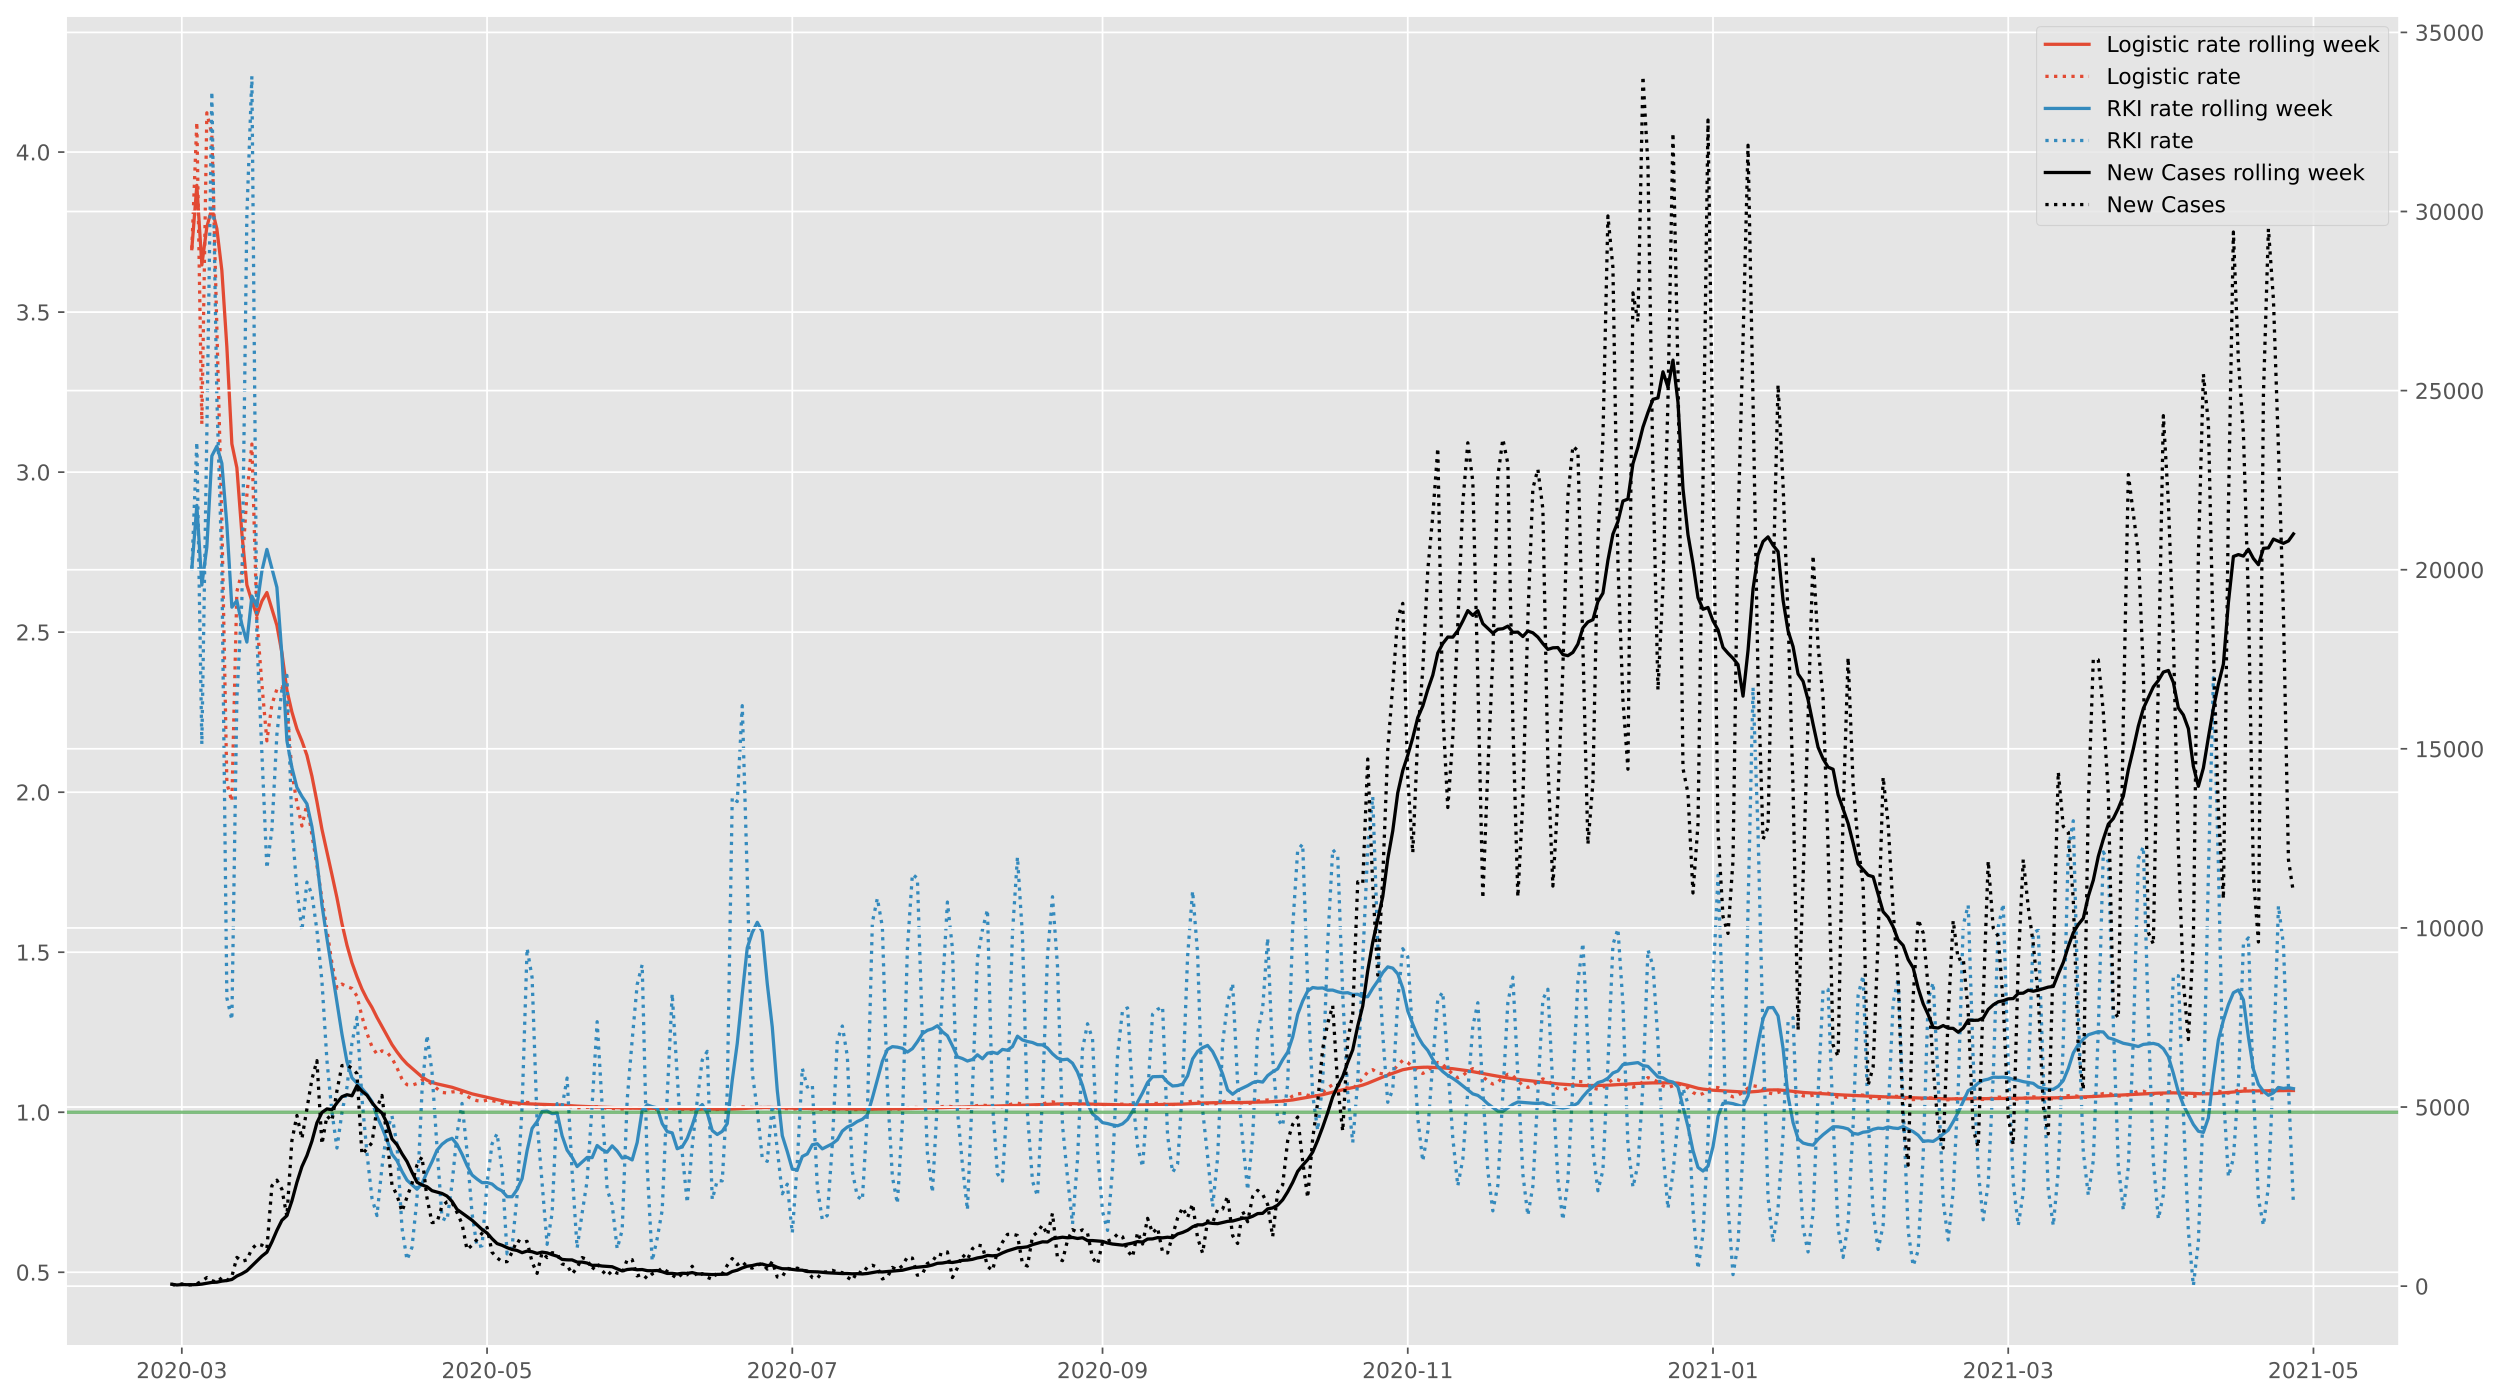 <?xml version="1.0" encoding="utf-8" standalone="no"?>
<!DOCTYPE svg PUBLIC "-//W3C//DTD SVG 1.1//EN"
  "http://www.w3.org/Graphics/SVG/1.1/DTD/svg11.dtd">
<!-- Created with matplotlib (https://matplotlib.org/) -->
<svg height="640.398pt" version="1.1" viewBox="0 0 1144.906 640.398" width="1144.906pt" xmlns="http://www.w3.org/2000/svg" xmlns:xlink="http://www.w3.org/1999/xlink">
 <defs>
  <style type="text/css">
*{stroke-linecap:butt;stroke-linejoin:round;}
  </style>
 </defs>
 <g id="figure_1">
  <g id="patch_1">
   <path d="M 0 640.398 
L 1144.906 640.398 
L 1144.906 0 
L 0 0 
z
" style="fill:#ffffff;"/>
  </g>
  <g id="axes_1">
   <g id="patch_2">
    <path d="M 30.103 616.52 
L 1098.893 616.52 
L 1098.893 7.2 
L 30.103 7.2 
z
" style="fill:#e5e5e5;"/>
   </g>
   <g id="matplotlib.axis_1">
    <g id="xtick_1">
     <g id="line2d_1">
      <path clip-path="url(#pa7b7e53a44)" d="M 83.268 616.52 
L 83.268 7.2 
" style="fill:none;stroke:#ffffff;stroke-linecap:square;stroke-width:0.8;"/>
     </g>
     <g id="line2d_2">
      <defs>
       <path d="M 0 0 
L 0 3.5 
" id="mfc3f9d8131" style="stroke:#555555;stroke-width:0.8;"/>
      </defs>
      <g>
       <use style="fill:#555555;stroke:#555555;stroke-width:0.8;" x="83.268" xlink:href="#mfc3f9d8131" y="616.52"/>
      </g>
     </g>
     <g id="text_1">
      <!-- 2020-03 -->
      <defs>
       <path d="M 19.188 8.297 
L 53.609 8.297 
L 53.609 0 
L 7.328 0 
L 7.328 8.297 
Q 12.938 14.109 22.625 23.891 
Q 32.328 33.688 34.812 36.531 
Q 39.547 41.844 41.422 45.531 
Q 43.312 49.219 43.312 52.781 
Q 43.312 58.594 39.234 62.25 
Q 35.156 65.922 28.609 65.922 
Q 23.969 65.922 18.812 64.312 
Q 13.672 62.703 7.812 59.422 
L 7.812 69.391 
Q 13.766 71.781 18.938 73 
Q 24.125 74.219 28.422 74.219 
Q 39.75 74.219 46.484 68.547 
Q 53.219 62.891 53.219 53.422 
Q 53.219 48.922 51.531 44.891 
Q 49.859 40.875 45.406 35.406 
Q 44.188 33.984 37.641 27.219 
Q 31.109 20.453 19.188 8.297 
z
" id="DejaVuSans-50"/>
       <path d="M 31.781 66.406 
Q 24.172 66.406 20.328 58.906 
Q 16.5 51.422 16.5 36.375 
Q 16.5 21.391 20.328 13.891 
Q 24.172 6.391 31.781 6.391 
Q 39.453 6.391 43.281 13.891 
Q 47.125 21.391 47.125 36.375 
Q 47.125 51.422 43.281 58.906 
Q 39.453 66.406 31.781 66.406 
z
M 31.781 74.219 
Q 44.047 74.219 50.516 64.516 
Q 56.984 54.828 56.984 36.375 
Q 56.984 17.969 50.516 8.266 
Q 44.047 -1.422 31.781 -1.422 
Q 19.531 -1.422 13.062 8.266 
Q 6.594 17.969 6.594 36.375 
Q 6.594 54.828 13.062 64.516 
Q 19.531 74.219 31.781 74.219 
z
" id="DejaVuSans-48"/>
       <path d="M 4.891 31.391 
L 31.203 31.391 
L 31.203 23.391 
L 4.891 23.391 
z
" id="DejaVuSans-45"/>
       <path d="M 40.578 39.312 
Q 47.656 37.797 51.625 33 
Q 55.609 28.219 55.609 21.188 
Q 55.609 10.406 48.188 4.484 
Q 40.766 -1.422 27.094 -1.422 
Q 22.516 -1.422 17.656 -0.516 
Q 12.797 0.391 7.625 2.203 
L 7.625 11.719 
Q 11.719 9.328 16.594 8.109 
Q 21.484 6.891 26.812 6.891 
Q 36.078 6.891 40.938 10.547 
Q 45.797 14.203 45.797 21.188 
Q 45.797 27.641 41.281 31.266 
Q 36.766 34.906 28.719 34.906 
L 20.219 34.906 
L 20.219 43.016 
L 29.109 43.016 
Q 36.375 43.016 40.234 45.922 
Q 44.094 48.828 44.094 54.297 
Q 44.094 59.906 40.109 62.906 
Q 36.141 65.922 28.719 65.922 
Q 24.656 65.922 20.016 65.031 
Q 15.375 64.156 9.812 62.312 
L 9.812 71.094 
Q 15.438 72.656 20.344 73.438 
Q 25.25 74.219 29.594 74.219 
Q 40.828 74.219 47.359 69.109 
Q 53.906 64.016 53.906 55.328 
Q 53.906 49.266 50.438 45.094 
Q 46.969 40.922 40.578 39.312 
z
" id="DejaVuSans-51"/>
      </defs>
      <g style="fill:#555555;" transform="translate(62.376 631.118)scale(0.1 -0.1)">
       <use xlink:href="#DejaVuSans-50"/>
       <use x="63.623" xlink:href="#DejaVuSans-48"/>
       <use x="127.246" xlink:href="#DejaVuSans-50"/>
       <use x="190.869" xlink:href="#DejaVuSans-48"/>
       <use x="254.492" xlink:href="#DejaVuSans-45"/>
       <use x="290.576" xlink:href="#DejaVuSans-48"/>
       <use x="354.199" xlink:href="#DejaVuSans-51"/>
      </g>
     </g>
    </g>
    <g id="xtick_2">
     <g id="line2d_3">
      <path clip-path="url(#pa7b7e53a44)" d="M 223.054 616.52 
L 223.054 7.2 
" style="fill:none;stroke:#ffffff;stroke-linecap:square;stroke-width:0.8;"/>
     </g>
     <g id="line2d_4">
      <g>
       <use style="fill:#555555;stroke:#555555;stroke-width:0.8;" x="223.054" xlink:href="#mfc3f9d8131" y="616.52"/>
      </g>
     </g>
     <g id="text_2">
      <!-- 2020-05 -->
      <defs>
       <path d="M 10.797 72.906 
L 49.516 72.906 
L 49.516 64.594 
L 19.828 64.594 
L 19.828 46.734 
Q 21.969 47.469 24.109 47.828 
Q 26.266 48.188 28.422 48.188 
Q 40.625 48.188 47.75 41.5 
Q 54.891 34.812 54.891 23.391 
Q 54.891 11.625 47.562 5.094 
Q 40.234 -1.422 26.906 -1.422 
Q 22.312 -1.422 17.547 -0.641 
Q 12.797 0.141 7.719 1.703 
L 7.719 11.625 
Q 12.109 9.234 16.797 8.062 
Q 21.484 6.891 26.703 6.891 
Q 35.156 6.891 40.078 11.328 
Q 45.016 15.766 45.016 23.391 
Q 45.016 31 40.078 35.438 
Q 35.156 39.891 26.703 39.891 
Q 22.75 39.891 18.812 39.016 
Q 14.891 38.141 10.797 36.281 
z
" id="DejaVuSans-53"/>
      </defs>
      <g style="fill:#555555;" transform="translate(202.162 631.118)scale(0.1 -0.1)">
       <use xlink:href="#DejaVuSans-50"/>
       <use x="63.623" xlink:href="#DejaVuSans-48"/>
       <use x="127.246" xlink:href="#DejaVuSans-50"/>
       <use x="190.869" xlink:href="#DejaVuSans-48"/>
       <use x="254.492" xlink:href="#DejaVuSans-45"/>
       <use x="290.576" xlink:href="#DejaVuSans-48"/>
       <use x="354.199" xlink:href="#DejaVuSans-53"/>
      </g>
     </g>
    </g>
    <g id="xtick_3">
     <g id="line2d_5">
      <path clip-path="url(#pa7b7e53a44)" d="M 362.84 616.52 
L 362.84 7.2 
" style="fill:none;stroke:#ffffff;stroke-linecap:square;stroke-width:0.8;"/>
     </g>
     <g id="line2d_6">
      <g>
       <use style="fill:#555555;stroke:#555555;stroke-width:0.8;" x="362.84" xlink:href="#mfc3f9d8131" y="616.52"/>
      </g>
     </g>
     <g id="text_3">
      <!-- 2020-07 -->
      <defs>
       <path d="M 8.203 72.906 
L 55.078 72.906 
L 55.078 68.703 
L 28.609 0 
L 18.312 0 
L 43.219 64.594 
L 8.203 64.594 
z
" id="DejaVuSans-55"/>
      </defs>
      <g style="fill:#555555;" transform="translate(341.948 631.118)scale(0.1 -0.1)">
       <use xlink:href="#DejaVuSans-50"/>
       <use x="63.623" xlink:href="#DejaVuSans-48"/>
       <use x="127.246" xlink:href="#DejaVuSans-50"/>
       <use x="190.869" xlink:href="#DejaVuSans-48"/>
       <use x="254.492" xlink:href="#DejaVuSans-45"/>
       <use x="290.576" xlink:href="#DejaVuSans-48"/>
       <use x="354.199" xlink:href="#DejaVuSans-55"/>
      </g>
     </g>
    </g>
    <g id="xtick_4">
     <g id="line2d_7">
      <path clip-path="url(#pa7b7e53a44)" d="M 504.917 616.52 
L 504.917 7.2 
" style="fill:none;stroke:#ffffff;stroke-linecap:square;stroke-width:0.8;"/>
     </g>
     <g id="line2d_8">
      <g>
       <use style="fill:#555555;stroke:#555555;stroke-width:0.8;" x="504.917" xlink:href="#mfc3f9d8131" y="616.52"/>
      </g>
     </g>
     <g id="text_4">
      <!-- 2020-09 -->
      <defs>
       <path d="M 10.984 1.516 
L 10.984 10.5 
Q 14.703 8.734 18.5 7.812 
Q 22.312 6.891 25.984 6.891 
Q 35.75 6.891 40.891 13.453 
Q 46.047 20.016 46.781 33.406 
Q 43.953 29.203 39.594 26.953 
Q 35.25 24.703 29.984 24.703 
Q 19.047 24.703 12.672 31.312 
Q 6.297 37.938 6.297 49.422 
Q 6.297 60.641 12.938 67.422 
Q 19.578 74.219 30.609 74.219 
Q 43.266 74.219 49.922 64.516 
Q 56.594 54.828 56.594 36.375 
Q 56.594 19.141 48.406 8.859 
Q 40.234 -1.422 26.422 -1.422 
Q 22.703 -1.422 18.891 -0.688 
Q 15.094 0.047 10.984 1.516 
z
M 30.609 32.422 
Q 37.25 32.422 41.125 36.953 
Q 45.016 41.5 45.016 49.422 
Q 45.016 57.281 41.125 61.844 
Q 37.25 66.406 30.609 66.406 
Q 23.969 66.406 20.094 61.844 
Q 16.219 57.281 16.219 49.422 
Q 16.219 41.5 20.094 36.953 
Q 23.969 32.422 30.609 32.422 
z
" id="DejaVuSans-57"/>
      </defs>
      <g style="fill:#555555;" transform="translate(484.026 631.118)scale(0.1 -0.1)">
       <use xlink:href="#DejaVuSans-50"/>
       <use x="63.623" xlink:href="#DejaVuSans-48"/>
       <use x="127.246" xlink:href="#DejaVuSans-50"/>
       <use x="190.869" xlink:href="#DejaVuSans-48"/>
       <use x="254.492" xlink:href="#DejaVuSans-45"/>
       <use x="290.576" xlink:href="#DejaVuSans-48"/>
       <use x="354.199" xlink:href="#DejaVuSans-57"/>
      </g>
     </g>
    </g>
    <g id="xtick_5">
     <g id="line2d_9">
      <path clip-path="url(#pa7b7e53a44)" d="M 644.703 616.52 
L 644.703 7.2 
" style="fill:none;stroke:#ffffff;stroke-linecap:square;stroke-width:0.8;"/>
     </g>
     <g id="line2d_10">
      <g>
       <use style="fill:#555555;stroke:#555555;stroke-width:0.8;" x="644.703" xlink:href="#mfc3f9d8131" y="616.52"/>
      </g>
     </g>
     <g id="text_5">
      <!-- 2020-11 -->
      <defs>
       <path d="M 12.406 8.297 
L 28.516 8.297 
L 28.516 63.922 
L 10.984 60.406 
L 10.984 69.391 
L 28.422 72.906 
L 38.281 72.906 
L 38.281 8.297 
L 54.391 8.297 
L 54.391 0 
L 12.406 0 
z
" id="DejaVuSans-49"/>
      </defs>
      <g style="fill:#555555;" transform="translate(623.812 631.118)scale(0.1 -0.1)">
       <use xlink:href="#DejaVuSans-50"/>
       <use x="63.623" xlink:href="#DejaVuSans-48"/>
       <use x="127.246" xlink:href="#DejaVuSans-50"/>
       <use x="190.869" xlink:href="#DejaVuSans-48"/>
       <use x="254.492" xlink:href="#DejaVuSans-45"/>
       <use x="290.576" xlink:href="#DejaVuSans-49"/>
       <use x="354.199" xlink:href="#DejaVuSans-49"/>
      </g>
     </g>
    </g>
    <g id="xtick_6">
     <g id="line2d_11">
      <path clip-path="url(#pa7b7e53a44)" d="M 784.489 616.52 
L 784.489 7.2 
" style="fill:none;stroke:#ffffff;stroke-linecap:square;stroke-width:0.8;"/>
     </g>
     <g id="line2d_12">
      <g>
       <use style="fill:#555555;stroke:#555555;stroke-width:0.8;" x="784.489" xlink:href="#mfc3f9d8131" y="616.52"/>
      </g>
     </g>
     <g id="text_6">
      <!-- 2021-01 -->
      <g style="fill:#555555;" transform="translate(763.598 631.118)scale(0.1 -0.1)">
       <use xlink:href="#DejaVuSans-50"/>
       <use x="63.623" xlink:href="#DejaVuSans-48"/>
       <use x="127.246" xlink:href="#DejaVuSans-50"/>
       <use x="190.869" xlink:href="#DejaVuSans-49"/>
       <use x="254.492" xlink:href="#DejaVuSans-45"/>
       <use x="290.576" xlink:href="#DejaVuSans-48"/>
       <use x="354.199" xlink:href="#DejaVuSans-49"/>
      </g>
     </g>
    </g>
    <g id="xtick_7">
     <g id="line2d_13">
      <path clip-path="url(#pa7b7e53a44)" d="M 919.692 616.52 
L 919.692 7.2 
" style="fill:none;stroke:#ffffff;stroke-linecap:square;stroke-width:0.8;"/>
     </g>
     <g id="line2d_14">
      <g>
       <use style="fill:#555555;stroke:#555555;stroke-width:0.8;" x="919.692" xlink:href="#mfc3f9d8131" y="616.52"/>
      </g>
     </g>
     <g id="text_7">
      <!-- 2021-03 -->
      <g style="fill:#555555;" transform="translate(898.801 631.118)scale(0.1 -0.1)">
       <use xlink:href="#DejaVuSans-50"/>
       <use x="63.623" xlink:href="#DejaVuSans-48"/>
       <use x="127.246" xlink:href="#DejaVuSans-50"/>
       <use x="190.869" xlink:href="#DejaVuSans-49"/>
       <use x="254.492" xlink:href="#DejaVuSans-45"/>
       <use x="290.576" xlink:href="#DejaVuSans-48"/>
       <use x="354.199" xlink:href="#DejaVuSans-51"/>
      </g>
     </g>
    </g>
    <g id="xtick_8">
     <g id="line2d_15">
      <path clip-path="url(#pa7b7e53a44)" d="M 1059.478 616.52 
L 1059.478 7.2 
" style="fill:none;stroke:#ffffff;stroke-linecap:square;stroke-width:0.8;"/>
     </g>
     <g id="line2d_16">
      <g>
       <use style="fill:#555555;stroke:#555555;stroke-width:0.8;" x="1059.478" xlink:href="#mfc3f9d8131" y="616.52"/>
      </g>
     </g>
     <g id="text_8">
      <!-- 2021-05 -->
      <g style="fill:#555555;" transform="translate(1038.587 631.118)scale(0.1 -0.1)">
       <use xlink:href="#DejaVuSans-50"/>
       <use x="63.623" xlink:href="#DejaVuSans-48"/>
       <use x="127.246" xlink:href="#DejaVuSans-50"/>
       <use x="190.869" xlink:href="#DejaVuSans-49"/>
       <use x="254.492" xlink:href="#DejaVuSans-45"/>
       <use x="290.576" xlink:href="#DejaVuSans-48"/>
       <use x="354.199" xlink:href="#DejaVuSans-53"/>
      </g>
     </g>
    </g>
   </g>
   <g id="matplotlib.axis_2">
    <g id="ytick_1">
     <g id="line2d_17">
      <path clip-path="url(#pa7b7e53a44)" d="M 30.103 582.647 
L 1098.893 582.647 
" style="fill:none;stroke:#ffffff;stroke-linecap:square;stroke-width:0.8;"/>
     </g>
     <g id="line2d_18">
      <defs>
       <path d="M 0 0 
L -3.5 0 
" id="m7fdb6b7744" style="stroke:#555555;stroke-width:0.8;"/>
      </defs>
      <g>
       <use style="fill:#555555;stroke:#555555;stroke-width:0.8;" x="30.103" xlink:href="#m7fdb6b7744" y="582.647"/>
      </g>
     </g>
     <g id="text_9">
      <!-- 0.5 -->
      <defs>
       <path d="M 10.688 12.406 
L 21 12.406 
L 21 0 
L 10.688 0 
z
" id="DejaVuSans-46"/>
      </defs>
      <g style="fill:#555555;" transform="translate(7.2 586.446)scale(0.1 -0.1)">
       <use xlink:href="#DejaVuSans-48"/>
       <use x="63.623" xlink:href="#DejaVuSans-46"/>
       <use x="95.41" xlink:href="#DejaVuSans-53"/>
      </g>
     </g>
    </g>
    <g id="ytick_2">
     <g id="line2d_19">
      <path clip-path="url(#pa7b7e53a44)" d="M 30.103 509.36 
L 1098.893 509.36 
" style="fill:none;stroke:#ffffff;stroke-linecap:square;stroke-width:0.8;"/>
     </g>
     <g id="line2d_20">
      <g>
       <use style="fill:#555555;stroke:#555555;stroke-width:0.8;" x="30.103" xlink:href="#m7fdb6b7744" y="509.36"/>
      </g>
     </g>
     <g id="text_10">
      <!-- 1.0 -->
      <g style="fill:#555555;" transform="translate(7.2 513.159)scale(0.1 -0.1)">
       <use xlink:href="#DejaVuSans-49"/>
       <use x="63.623" xlink:href="#DejaVuSans-46"/>
       <use x="95.41" xlink:href="#DejaVuSans-48"/>
      </g>
     </g>
    </g>
    <g id="ytick_3">
     <g id="line2d_21">
      <path clip-path="url(#pa7b7e53a44)" d="M 30.103 436.074 
L 1098.893 436.074 
" style="fill:none;stroke:#ffffff;stroke-linecap:square;stroke-width:0.8;"/>
     </g>
     <g id="line2d_22">
      <g>
       <use style="fill:#555555;stroke:#555555;stroke-width:0.8;" x="30.103" xlink:href="#m7fdb6b7744" y="436.074"/>
      </g>
     </g>
     <g id="text_11">
      <!-- 1.5 -->
      <g style="fill:#555555;" transform="translate(7.2 439.873)scale(0.1 -0.1)">
       <use xlink:href="#DejaVuSans-49"/>
       <use x="63.623" xlink:href="#DejaVuSans-46"/>
       <use x="95.41" xlink:href="#DejaVuSans-53"/>
      </g>
     </g>
    </g>
    <g id="ytick_4">
     <g id="line2d_23">
      <path clip-path="url(#pa7b7e53a44)" d="M 30.103 362.787 
L 1098.893 362.787 
" style="fill:none;stroke:#ffffff;stroke-linecap:square;stroke-width:0.8;"/>
     </g>
     <g id="line2d_24">
      <g>
       <use style="fill:#555555;stroke:#555555;stroke-width:0.8;" x="30.103" xlink:href="#m7fdb6b7744" y="362.787"/>
      </g>
     </g>
     <g id="text_12">
      <!-- 2.0 -->
      <g style="fill:#555555;" transform="translate(7.2 366.586)scale(0.1 -0.1)">
       <use xlink:href="#DejaVuSans-50"/>
       <use x="63.623" xlink:href="#DejaVuSans-46"/>
       <use x="95.41" xlink:href="#DejaVuSans-48"/>
      </g>
     </g>
    </g>
    <g id="ytick_5">
     <g id="line2d_25">
      <path clip-path="url(#pa7b7e53a44)" d="M 30.103 289.501 
L 1098.893 289.501 
" style="fill:none;stroke:#ffffff;stroke-linecap:square;stroke-width:0.8;"/>
     </g>
     <g id="line2d_26">
      <g>
       <use style="fill:#555555;stroke:#555555;stroke-width:0.8;" x="30.103" xlink:href="#m7fdb6b7744" y="289.501"/>
      </g>
     </g>
     <g id="text_13">
      <!-- 2.5 -->
      <g style="fill:#555555;" transform="translate(7.2 293.3)scale(0.1 -0.1)">
       <use xlink:href="#DejaVuSans-50"/>
       <use x="63.623" xlink:href="#DejaVuSans-46"/>
       <use x="95.41" xlink:href="#DejaVuSans-53"/>
      </g>
     </g>
    </g>
    <g id="ytick_6">
     <g id="line2d_27">
      <path clip-path="url(#pa7b7e53a44)" d="M 30.103 216.214 
L 1098.893 216.214 
" style="fill:none;stroke:#ffffff;stroke-linecap:square;stroke-width:0.8;"/>
     </g>
     <g id="line2d_28">
      <g>
       <use style="fill:#555555;stroke:#555555;stroke-width:0.8;" x="30.103" xlink:href="#m7fdb6b7744" y="216.214"/>
      </g>
     </g>
     <g id="text_14">
      <!-- 3.0 -->
      <g style="fill:#555555;" transform="translate(7.2 220.013)scale(0.1 -0.1)">
       <use xlink:href="#DejaVuSans-51"/>
       <use x="63.623" xlink:href="#DejaVuSans-46"/>
       <use x="95.41" xlink:href="#DejaVuSans-48"/>
      </g>
     </g>
    </g>
    <g id="ytick_7">
     <g id="line2d_29">
      <path clip-path="url(#pa7b7e53a44)" d="M 30.103 142.928 
L 1098.893 142.928 
" style="fill:none;stroke:#ffffff;stroke-linecap:square;stroke-width:0.8;"/>
     </g>
     <g id="line2d_30">
      <g>
       <use style="fill:#555555;stroke:#555555;stroke-width:0.8;" x="30.103" xlink:href="#m7fdb6b7744" y="142.928"/>
      </g>
     </g>
     <g id="text_15">
      <!-- 3.5 -->
      <g style="fill:#555555;" transform="translate(7.2 146.727)scale(0.1 -0.1)">
       <use xlink:href="#DejaVuSans-51"/>
       <use x="63.623" xlink:href="#DejaVuSans-46"/>
       <use x="95.41" xlink:href="#DejaVuSans-53"/>
      </g>
     </g>
    </g>
    <g id="ytick_8">
     <g id="line2d_31">
      <path clip-path="url(#pa7b7e53a44)" d="M 30.103 69.641 
L 1098.893 69.641 
" style="fill:none;stroke:#ffffff;stroke-linecap:square;stroke-width:0.8;"/>
     </g>
     <g id="line2d_32">
      <g>
       <use style="fill:#555555;stroke:#555555;stroke-width:0.8;" x="30.103" xlink:href="#m7fdb6b7744" y="69.641"/>
      </g>
     </g>
     <g id="text_16">
      <!-- 4.0 -->
      <defs>
       <path d="M 37.797 64.312 
L 12.891 25.391 
L 37.797 25.391 
z
M 35.203 72.906 
L 47.609 72.906 
L 47.609 25.391 
L 58.016 25.391 
L 58.016 17.188 
L 47.609 17.188 
L 47.609 0 
L 37.797 0 
L 37.797 17.188 
L 4.891 17.188 
L 4.891 26.703 
z
" id="DejaVuSans-52"/>
      </defs>
      <g style="fill:#555555;" transform="translate(7.2 73.44)scale(0.1 -0.1)">
       <use xlink:href="#DejaVuSans-52"/>
       <use x="63.623" xlink:href="#DejaVuSans-46"/>
       <use x="95.41" xlink:href="#DejaVuSans-48"/>
      </g>
     </g>
    </g>
   </g>
   <g id="line2d_33">
    <path clip-path="url(#pa7b7e53a44)" d="M 87.851 113.888 
L 90.142 84.893 
L 92.434 121.357 
L 94.726 103.935 
L 97.017 95.43 
L 99.309 104.744 
L 101.6 123.86 
L 103.892 158.827 
L 106.183 203.273 
L 108.475 214.228 
L 110.767 244.258 
L 113.058 267.873 
L 115.35 275.31 
L 117.641 281.792 
L 119.933 275.321 
L 122.224 271.357 
L 126.808 286.417 
L 129.099 298.97 
L 131.391 316.078 
L 133.682 326.048 
L 135.974 333.813 
L 138.265 339.381 
L 140.557 345.896 
L 142.849 355.44 
L 145.14 367.104 
L 147.432 379.756 
L 152.015 400.539 
L 154.306 411.149 
L 156.598 422.921 
L 158.89 432.844 
L 161.181 440.903 
L 163.473 447.257 
L 165.764 452.944 
L 168.056 457.522 
L 170.347 461.351 
L 172.639 465.938 
L 179.514 478.378 
L 181.805 481.735 
L 184.097 484.728 
L 186.388 487.218 
L 193.263 493.204 
L 195.555 494.679 
L 197.846 495.741 
L 200.138 496.366 
L 207.013 497.929 
L 216.179 500.944 
L 232.22 504.63 
L 236.803 505.148 
L 241.386 505.486 
L 257.427 506.093 
L 264.302 506.571 
L 273.468 506.952 
L 287.218 507.461 
L 291.801 507.541 
L 296.384 507.54 
L 321.591 507.904 
L 333.049 507.986 
L 339.924 507.693 
L 346.799 507.265 
L 351.382 507.173 
L 355.965 507.238 
L 365.131 507.572 
L 397.213 507.98 
L 415.546 507.698 
L 465.96 506.234 
L 484.293 505.584 
L 491.168 505.44 
L 500.334 505.641 
L 518.667 506.092 
L 541.582 505.632 
L 550.749 505.151 
L 555.332 505.011 
L 566.79 504.956 
L 580.539 504.622 
L 587.414 504.261 
L 591.997 503.731 
L 601.163 502.118 
L 605.746 501.319 
L 610.33 500.18 
L 614.913 499.074 
L 621.787 497.552 
L 624.079 496.914 
L 626.371 496.089 
L 633.245 493.25 
L 637.828 491.52 
L 642.412 489.891 
L 646.995 489.051 
L 651.578 488.772 
L 653.87 488.727 
L 660.744 489.069 
L 665.327 489.423 
L 672.202 490.356 
L 683.66 492.469 
L 690.535 493.664 
L 695.118 494.313 
L 713.45 496.379 
L 724.908 497.165 
L 731.783 497.095 
L 736.366 496.991 
L 750.116 496.154 
L 756.99 495.918 
L 766.157 495.889 
L 768.448 496.042 
L 773.031 497.092 
L 777.614 498.381 
L 779.906 498.771 
L 784.489 499.27 
L 798.239 500.095 
L 800.53 500.136 
L 805.113 499.79 
L 809.697 499.184 
L 814.28 499.112 
L 818.863 499.549 
L 825.738 500.308 
L 844.07 501.454 
L 862.403 502.283 
L 892.193 503.255 
L 910.526 503.117 
L 933.442 502.85 
L 944.899 502.708 
L 958.649 502.15 
L 988.439 500.618 
L 995.314 500.484 
L 1002.189 500.655 
L 1009.063 500.946 
L 1013.647 500.858 
L 1020.521 500.305 
L 1027.396 499.691 
L 1031.979 499.597 
L 1041.145 499.51 
L 1050.312 499.403 
L 1050.312 499.403 
" style="fill:none;stroke:#e24a33;stroke-linecap:square;stroke-width:1.5;"/>
   </g>
   <g id="line2d_34">
    <path clip-path="url(#pa7b7e53a44)" d="M 87.851 113.888 
L 90.142 55.898 
L 92.434 194.284 
L 94.726 51.669 
L 97.017 61.409 
L 101.6 238.561 
L 103.892 358.654 
L 106.183 367.022 
L 108.475 270.965 
L 110.767 261.883 
L 113.058 226.713 
L 115.35 203.373 
L 117.641 283.936 
L 119.933 313.358 
L 122.224 339.273 
L 124.516 322.661 
L 126.808 315.604 
L 129.099 314.585 
L 131.391 323.129 
L 133.682 353.723 
L 135.974 367.712 
L 138.265 378.253 
L 140.557 368.269 
L 145.14 396.24 
L 147.432 411.691 
L 149.723 425.734 
L 152.015 441.179 
L 154.306 452.524 
L 156.598 450.672 
L 158.89 451.87 
L 161.181 452.653 
L 163.473 456.165 
L 165.764 465.545 
L 168.056 473.226 
L 170.347 479.324 
L 172.639 482.786 
L 174.931 481.259 
L 177.222 481.886 
L 179.514 484.618 
L 181.805 489.047 
L 184.097 494.176 
L 186.388 496.752 
L 188.68 496.981 
L 190.972 496.219 
L 193.263 494.635 
L 195.555 494.945 
L 197.846 496.481 
L 200.138 498.546 
L 202.429 500.285 
L 204.721 500.547 
L 207.013 500.067 
L 209.304 499.899 
L 211.596 500.541 
L 213.887 501.998 
L 216.179 503.271 
L 218.47 504.071 
L 220.762 504.371 
L 223.054 503.811 
L 225.345 504.035 
L 227.637 504.552 
L 229.928 505.33 
L 232.22 506.238 
L 234.512 506.251 
L 241.386 504.859 
L 243.678 505.132 
L 245.969 505.981 
L 248.261 506.244 
L 250.553 506.658 
L 252.844 506.435 
L 255.136 505.957 
L 259.719 506.439 
L 262.01 506.957 
L 264.302 507.306 
L 273.468 506.834 
L 278.051 507.535 
L 280.343 507.562 
L 282.635 507.794 
L 284.926 507.861 
L 287.218 507.49 
L 289.509 507.241 
L 294.092 507.326 
L 298.676 508.088 
L 303.259 507.861 
L 305.55 507.706 
L 307.842 507.741 
L 314.717 508.089 
L 317.008 507.887 
L 321.591 507.856 
L 323.883 507.914 
L 326.174 508.204 
L 333.049 507.851 
L 335.341 507.395 
L 339.924 506.956 
L 342.215 506.995 
L 344.507 507.21 
L 353.673 507.187 
L 358.256 507.733 
L 360.548 507.719 
L 362.84 507.891 
L 367.423 507.565 
L 369.714 507.626 
L 376.589 508.06 
L 378.881 508.08 
L 383.464 507.798 
L 388.047 507.921 
L 390.339 508.134 
L 394.922 508.143 
L 401.796 507.534 
L 410.963 507.962 
L 413.254 507.695 
L 415.546 507.283 
L 417.837 507.098 
L 427.004 507.59 
L 431.587 506.785 
L 433.878 506.561 
L 438.462 507.17 
L 440.753 507.17 
L 443.045 507.327 
L 445.336 506.763 
L 447.628 506.321 
L 449.919 506.161 
L 452.211 506.299 
L 454.503 506.731 
L 456.794 506.866 
L 459.086 506.803 
L 463.669 505.515 
L 465.96 505.224 
L 468.252 505.649 
L 470.544 506.26 
L 475.127 506.266 
L 477.418 505.559 
L 479.71 504.996 
L 482.001 504.597 
L 484.293 505.096 
L 486.585 505.764 
L 488.876 505.877 
L 491.168 506.191 
L 495.751 505.205 
L 498.042 505.097 
L 502.626 506.187 
L 507.209 506.569 
L 509.5 506.255 
L 511.792 505.747 
L 514.084 505.664 
L 516.375 505.84 
L 518.667 506.152 
L 520.958 506.138 
L 523.25 506.271 
L 525.541 505.746 
L 527.833 505.361 
L 530.125 505.303 
L 532.416 505.45 
L 534.708 506.029 
L 536.999 506.087 
L 539.291 505.948 
L 541.582 505.248 
L 546.166 504.217 
L 548.457 504.559 
L 550.749 505.296 
L 553.04 505.371 
L 555.332 505.685 
L 557.623 505.265 
L 559.915 504.608 
L 562.207 504.264 
L 564.498 504.482 
L 566.79 505.017 
L 569.081 505.076 
L 571.373 505.475 
L 573.664 504.921 
L 575.956 504.17 
L 580.539 503.738 
L 582.831 504.344 
L 585.122 504.397 
L 587.414 504.299 
L 589.705 503.451 
L 591.997 501.934 
L 594.289 500.975 
L 596.58 500.726 
L 598.872 501.582 
L 601.163 501.862 
L 603.455 501.765 
L 605.746 500.39 
L 608.038 498.238 
L 610.33 496.698 
L 612.621 496.671 
L 614.913 497.896 
L 619.496 498.618 
L 621.787 496.433 
L 624.079 493.775 
L 626.371 490.923 
L 628.662 489.868 
L 630.954 491.368 
L 635.537 492.238 
L 637.828 490.707 
L 640.12 487.657 
L 642.412 485.635 
L 644.703 486.592 
L 646.995 488.763 
L 649.286 490.449 
L 651.578 491.598 
L 653.87 490.394 
L 656.161 488.199 
L 658.453 486.581 
L 660.744 487.499 
L 663.036 489.803 
L 665.327 491.884 
L 667.619 493.57 
L 669.911 492.568 
L 672.202 490.589 
L 674.494 489.399 
L 676.785 490.174 
L 679.077 492.933 
L 681.368 495.173 
L 683.66 496.447 
L 685.952 495.588 
L 688.243 493.337 
L 690.535 491.995 
L 692.826 492.62 
L 695.118 495.032 
L 697.409 497.047 
L 699.701 497.994 
L 701.993 497.063 
L 704.284 495.235 
L 706.576 494.089 
L 708.867 494.942 
L 711.159 496.88 
L 713.45 498.451 
L 715.742 499.248 
L 718.034 498.261 
L 720.325 496.582 
L 722.617 495.321 
L 724.908 495.41 
L 729.491 498.35 
L 731.783 498.812 
L 734.075 498.143 
L 736.366 495.974 
L 738.658 494.261 
L 740.949 494.515 
L 743.241 495.598 
L 745.532 497.646 
L 747.824 497.877 
L 750.116 497.205 
L 754.699 493.514 
L 756.99 494.271 
L 759.282 495.567 
L 761.573 497.267 
L 763.865 498.084 
L 768.448 496.383 
L 770.74 496.979 
L 773.031 498.159 
L 775.323 500.305 
L 777.614 501.549 
L 779.906 500.814 
L 782.198 499.084 
L 784.489 498.005 
L 786.781 498.062 
L 789.072 499.229 
L 791.364 501.319 
L 793.656 502.308 
L 795.947 501.566 
L 798.239 500.179 
L 800.53 498.293 
L 802.822 497.223 
L 805.113 497.646 
L 807.405 498.879 
L 809.697 500.505 
L 811.988 500.942 
L 814.28 500.293 
L 816.571 499.513 
L 818.863 499.062 
L 821.154 499.542 
L 823.446 500.975 
L 825.738 501.832 
L 828.029 502.039 
L 830.321 501.543 
L 832.612 500.733 
L 834.904 500.359 
L 837.195 500.646 
L 839.487 501.665 
L 841.779 502.503 
L 844.07 502.729 
L 846.362 502.339 
L 850.945 501.383 
L 853.236 501.526 
L 855.528 502.372 
L 857.82 502.922 
L 860.111 503.096 
L 862.403 502.875 
L 864.694 502.362 
L 866.986 502.055 
L 869.277 502.126 
L 873.861 503.426 
L 876.152 503.579 
L 878.444 503.459 
L 883.027 502.753 
L 885.318 502.878 
L 889.902 503.65 
L 892.193 503.693 
L 896.776 503.097 
L 899.068 502.741 
L 901.359 502.726 
L 905.943 503.435 
L 908.234 503.499 
L 912.817 502.845 
L 915.109 502.46 
L 917.4 502.461 
L 921.984 503.288 
L 924.275 503.324 
L 928.858 502.68 
L 931.15 502.32 
L 933.442 502.37 
L 938.025 503.18 
L 940.316 503.194 
L 944.899 502.302 
L 947.191 501.774 
L 949.483 501.666 
L 954.066 502.573 
L 956.357 502.513 
L 958.649 502.093 
L 963.232 500.784 
L 965.524 500.76 
L 970.107 501.921 
L 972.398 501.919 
L 974.69 501.381 
L 979.273 499.796 
L 981.565 499.713 
L 986.148 501.126 
L 988.439 501.305 
L 990.731 500.887 
L 993.022 500.201 
L 995.314 499.713 
L 997.606 499.979 
L 1002.189 501.654 
L 1004.48 502.098 
L 1006.772 501.635 
L 1011.355 499.762 
L 1013.647 499.314 
L 1015.938 499.691 
L 1018.23 500.46 
L 1020.521 500.568 
L 1027.396 498.589 
L 1029.688 498.713 
L 1034.271 500.441 
L 1036.562 500.364 
L 1038.854 499.825 
L 1041.145 499.006 
L 1043.437 498.309 
L 1045.729 498.604 
L 1050.312 500.25 
L 1050.312 500.25 
" style="fill:none;stroke:#e24a33;stroke-dasharray:1.5,2.475;stroke-dashoffset:0;stroke-width:1.5;"/>
   </g>
   <g id="line2d_35">
    <path clip-path="url(#pa7b7e53a44)" d="M 87.851 260.463 
L 90.142 231.468 
L 92.434 267.931 
L 94.726 250.51 
L 97.017 208.802 
L 99.309 204.362 
L 101.6 212.191 
L 103.892 240.263 
L 106.183 278.057 
L 108.475 275.071 
L 110.767 285.968 
L 113.058 294.033 
L 115.35 272.995 
L 117.641 277.678 
L 119.933 261.523 
L 122.224 251.617 
L 126.808 268.995 
L 129.099 300.021 
L 131.391 339.225 
L 133.682 351.551 
L 135.974 360.605 
L 138.265 364.695 
L 140.557 368.14 
L 142.849 378.619 
L 145.14 394.389 
L 147.432 414.387 
L 149.723 429.737 
L 156.598 473.587 
L 158.89 486.216 
L 161.181 493.602 
L 165.764 498.469 
L 168.056 501.161 
L 170.347 504.451 
L 172.639 511.192 
L 174.931 516.388 
L 177.222 522.087 
L 179.514 528.528 
L 181.805 531.546 
L 184.097 536.44 
L 186.388 540.475 
L 190.972 544.63 
L 193.263 542.065 
L 195.555 536.791 
L 197.846 532.038 
L 200.138 526.76 
L 202.429 524.03 
L 204.721 522.274 
L 207.013 521.306 
L 209.304 524.1 
L 211.596 528.562 
L 213.887 533.764 
L 216.179 538.093 
L 218.47 539.969 
L 220.762 541.62 
L 223.054 541.57 
L 225.345 542.232 
L 227.637 544.206 
L 229.928 545.392 
L 232.22 548.033 
L 234.512 548.051 
L 236.803 544.753 
L 239.095 539.762 
L 241.386 526.968 
L 243.678 516.75 
L 245.969 513.636 
L 248.261 509.023 
L 250.553 508.838 
L 252.844 510.003 
L 255.136 509.8 
L 257.427 520.16 
L 259.719 526.743 
L 262.01 529.998 
L 264.302 534.235 
L 268.885 530.074 
L 271.177 530.148 
L 273.468 524.592 
L 275.76 526.461 
L 278.051 527.616 
L 280.343 524.761 
L 282.635 527.09 
L 284.926 530.329 
L 287.218 530.008 
L 289.509 531.204 
L 291.801 523.216 
L 294.092 508.505 
L 296.384 505.996 
L 298.676 506.799 
L 300.967 507.348 
L 303.259 514.562 
L 305.55 518.221 
L 307.842 518.816 
L 310.133 526.068 
L 312.425 525.187 
L 314.717 521.379 
L 317.008 515.352 
L 319.3 508.183 
L 321.591 505.842 
L 323.883 509.618 
L 326.174 517.731 
L 328.466 519.553 
L 330.758 518.114 
L 333.049 514.582 
L 335.341 494.746 
L 337.632 477.825 
L 339.924 455.211 
L 342.215 434.092 
L 344.507 427.049 
L 346.799 422.396 
L 349.09 426.714 
L 351.382 450.524 
L 353.673 470.375 
L 355.965 499.362 
L 358.256 520.103 
L 360.548 527.387 
L 362.84 535.457 
L 365.131 535.711 
L 367.423 529.624 
L 369.714 528.453 
L 372.006 524.256 
L 374.298 523.802 
L 376.589 526.132 
L 381.172 523.802 
L 383.464 521.972 
L 385.755 517.981 
L 388.047 516.123 
L 390.339 515.118 
L 392.63 513.585 
L 394.922 512.579 
L 397.213 510.572 
L 399.505 502.856 
L 404.088 486.033 
L 406.38 480.619 
L 408.671 479.323 
L 410.963 479.559 
L 413.254 480.07 
L 415.546 481.815 
L 417.837 480.237 
L 420.129 477.067 
L 422.421 473.388 
L 424.712 471.849 
L 427.004 471.125 
L 429.295 469.758 
L 431.587 472.512 
L 433.878 474.335 
L 436.17 478.914 
L 438.462 484.008 
L 440.753 484.768 
L 443.045 485.911 
L 445.336 485.205 
L 447.628 483.057 
L 449.919 484.874 
L 452.211 482.341 
L 454.503 481.897 
L 456.794 482.493 
L 459.086 480.599 
L 461.377 480.956 
L 463.669 479.299 
L 465.96 474.529 
L 468.252 476.269 
L 470.544 476.954 
L 472.835 477.436 
L 475.127 478.415 
L 477.418 478.526 
L 479.71 479.997 
L 482.001 482.601 
L 484.293 484.568 
L 486.585 485.317 
L 488.876 485.073 
L 491.168 486.901 
L 493.459 490.984 
L 495.751 497.107 
L 498.042 505.418 
L 500.334 510.177 
L 502.626 511.899 
L 504.917 514.129 
L 507.209 514.549 
L 509.5 515.172 
L 511.792 515.57 
L 514.084 514.674 
L 516.375 512.642 
L 518.667 508.92 
L 523.25 500.503 
L 525.541 495.766 
L 527.833 493.093 
L 532.416 492.966 
L 534.708 495.626 
L 536.999 497.332 
L 539.291 497.144 
L 541.582 496.498 
L 543.874 492.712 
L 546.166 484.961 
L 548.457 481.49 
L 550.749 479.799 
L 553.04 478.773 
L 555.332 481.567 
L 557.623 486.201 
L 559.915 491.852 
L 562.207 499.157 
L 564.498 501.112 
L 566.79 499.369 
L 571.373 497.19 
L 573.664 495.836 
L 575.956 495.186 
L 578.248 495.554 
L 580.539 492.589 
L 582.831 490.868 
L 585.122 489.503 
L 587.414 485.313 
L 589.705 481.846 
L 591.997 474.932 
L 594.289 464.585 
L 596.58 458.424 
L 598.872 453.839 
L 601.163 452.255 
L 603.455 452.551 
L 605.746 452.436 
L 608.038 453.458 
L 610.33 453.425 
L 612.621 454.192 
L 614.913 454.748 
L 617.204 454.622 
L 619.496 455.418 
L 621.787 455.337 
L 624.079 456.471 
L 626.371 456.446 
L 628.662 452.572 
L 630.954 449.273 
L 633.245 445.431 
L 635.537 442.79 
L 637.828 443.367 
L 640.12 446 
L 642.412 452.512 
L 644.703 462.997 
L 646.995 469.035 
L 649.286 474.512 
L 651.578 478.37 
L 653.87 481.077 
L 656.161 485.108 
L 658.453 488.413 
L 660.744 490.729 
L 663.036 492.531 
L 665.327 493.827 
L 667.619 495.443 
L 674.494 500.959 
L 676.785 501.652 
L 679.077 503.338 
L 681.368 505.508 
L 685.952 508.856 
L 688.243 508.983 
L 692.826 505.751 
L 695.118 504.686 
L 701.993 505.232 
L 704.284 505.343 
L 706.576 505.12 
L 711.159 506.818 
L 715.742 507.453 
L 718.034 507.061 
L 720.325 506.404 
L 722.617 505.222 
L 724.908 502.206 
L 727.2 499.623 
L 731.783 495.764 
L 734.075 495.112 
L 736.366 493.778 
L 738.658 491.384 
L 740.949 490.447 
L 743.241 487.533 
L 750.116 486.626 
L 752.407 488.012 
L 754.699 488.356 
L 759.282 493.186 
L 761.573 493.625 
L 763.865 495.024 
L 766.157 495.545 
L 768.448 497.807 
L 773.031 515.903 
L 775.323 526.955 
L 777.614 534.634 
L 779.906 536.289 
L 782.198 534.056 
L 784.489 525.109 
L 786.781 511.161 
L 789.072 505.313 
L 791.364 505.062 
L 793.656 505.437 
L 798.239 506.813 
L 800.53 501.896 
L 805.113 477.692 
L 807.405 466.545 
L 809.697 461.522 
L 811.988 461.404 
L 814.28 465.232 
L 816.571 480.07 
L 818.863 501.972 
L 821.154 514.104 
L 823.446 521.502 
L 825.738 523.464 
L 828.029 524.093 
L 830.321 524.426 
L 832.612 521.76 
L 834.904 519.634 
L 839.487 516.007 
L 841.779 516.038 
L 844.07 516.4 
L 846.362 517.018 
L 848.653 519.028 
L 850.945 519.405 
L 853.236 518.502 
L 855.528 518.242 
L 857.82 517.174 
L 860.111 516.652 
L 862.403 516.835 
L 864.694 516.117 
L 866.986 516.593 
L 869.277 516.804 
L 871.569 515.914 
L 873.861 517.154 
L 876.152 518.228 
L 878.444 519.896 
L 880.735 522.659 
L 883.027 522.464 
L 885.318 522.716 
L 887.61 521.227 
L 889.902 519.301 
L 892.193 517.605 
L 894.485 513.707 
L 896.776 509.404 
L 901.359 499.469 
L 903.651 498.051 
L 905.943 496.055 
L 908.234 494.734 
L 910.526 494.224 
L 912.817 493.293 
L 915.109 493.389 
L 917.4 493.309 
L 919.692 493.581 
L 921.984 494.347 
L 924.275 494.737 
L 926.567 495.338 
L 931.15 496.134 
L 933.442 497.843 
L 935.733 498.431 
L 938.025 498.861 
L 940.316 498.86 
L 942.608 497.46 
L 944.899 494.827 
L 947.191 489.373 
L 949.483 482.229 
L 951.774 478.329 
L 954.066 475.891 
L 956.357 473.895 
L 960.94 472.45 
L 963.232 472.601 
L 965.524 475.265 
L 967.815 475.935 
L 972.398 477.787 
L 974.69 478.218 
L 979.273 479.264 
L 981.565 478.286 
L 986.148 477.843 
L 988.439 478.426 
L 990.731 480.238 
L 993.022 483.908 
L 995.314 491.551 
L 997.606 500.008 
L 999.897 506.05 
L 1004.48 514.962 
L 1006.772 518.061 
L 1009.063 518.586 
L 1011.355 511.954 
L 1013.647 492.457 
L 1015.938 476.227 
L 1018.23 467.238 
L 1020.521 460.104 
L 1022.813 454.623 
L 1025.104 453.374 
L 1027.396 457.899 
L 1029.688 474.916 
L 1031.979 489.709 
L 1034.271 496.568 
L 1036.562 499.757 
L 1038.854 501.6 
L 1041.145 500.496 
L 1043.437 498.013 
L 1045.729 498.449 
L 1048.02 498.153 
L 1050.312 498.554 
L 1050.312 498.554 
" style="fill:none;stroke:#348abd;stroke-linecap:square;stroke-width:1.5;"/>
   </g>
   <g id="line2d_36">
    <path clip-path="url(#pa7b7e53a44)" d="M 87.851 260.463 
L 90.142 202.473 
L 92.434 340.859 
L 94.726 198.247 
L 97.017 41.966 
L 99.309 182.162 
L 101.6 259.166 
L 103.892 456.969 
L 106.183 467.028 
L 108.475 319.96 
L 110.767 274.526 
L 113.058 98.42 
L 115.35 34.896 
L 117.641 291.949 
L 122.224 397.686 
L 124.516 379.86 
L 126.808 336.273 
L 129.099 315.6 
L 131.391 309.324 
L 133.682 378.227 
L 135.974 407.266 
L 138.265 426.313 
L 140.557 403.977 
L 142.849 409.623 
L 145.14 425.988 
L 147.432 449.312 
L 149.723 485.677 
L 152.015 509.293 
L 154.306 525.732 
L 156.598 509.486 
L 158.89 498.024 
L 161.181 477.693 
L 163.473 465.944 
L 165.764 503.113 
L 168.056 528.135 
L 170.347 548.76 
L 172.639 556.677 
L 174.931 534.393 
L 177.222 517.586 
L 179.514 511.032 
L 181.805 524.242 
L 184.097 562.391 
L 186.388 577.005 
L 188.68 571.215 
L 190.972 548.937 
L 193.263 499.633 
L 195.555 474.112 
L 197.846 490.971 
L 200.138 525.449 
L 202.429 557.889 
L 204.721 558.928 
L 207.013 542.157 
L 209.304 519.196 
L 211.596 505.347 
L 213.887 527.383 
L 216.179 555.75 
L 218.47 571.019 
L 220.762 570.489 
L 223.054 541.804 
L 225.345 523.835 
L 227.637 519.164 
L 229.928 535.686 
L 232.22 574.232 
L 234.512 571.147 
L 236.803 547.4 
L 239.095 506.867 
L 241.386 434.278 
L 243.678 447.643 
L 245.969 513.886 
L 250.553 569.852 
L 252.844 555.549 
L 255.136 505.448 
L 257.427 506.802 
L 259.719 493.719 
L 262.01 536.676 
L 264.302 571.604 
L 266.594 555.568 
L 268.885 540.704 
L 271.177 505.961 
L 273.468 467.91 
L 278.051 544.765 
L 280.343 551.613 
L 282.635 571.876 
L 284.926 563.374 
L 287.218 503.717 
L 289.509 476.279 
L 291.801 450.886 
L 294.092 441.79 
L 296.384 534.048 
L 298.676 577.503 
L 300.967 567.214 
L 303.259 554.212 
L 305.55 501.892 
L 307.842 455.051 
L 310.133 492.553 
L 312.425 527.883 
L 314.717 550.845 
L 317.008 525.029 
L 319.3 504.027 
L 321.591 485.508 
L 323.883 481.483 
L 326.174 549.344 
L 328.466 540.634 
L 330.758 540.776 
L 333.049 500.304 
L 335.341 365.172 
L 337.632 367.065 
L 339.924 323.18 
L 342.215 401.514 
L 344.507 491.33 
L 346.799 508.211 
L 349.09 530.529 
L 351.382 531.84 
L 353.673 506.023 
L 358.256 546.702 
L 360.548 542.317 
L 362.84 564.702 
L 365.131 532.311 
L 367.423 489.23 
L 369.714 497.827 
L 372.006 496.701 
L 374.298 543.524 
L 376.589 558.627 
L 378.881 556.596 
L 381.172 524.109 
L 383.464 476.42 
L 385.755 469.889 
L 388.047 483.695 
L 390.339 536.488 
L 392.63 547.899 
L 394.922 549.55 
L 397.213 510.062 
L 399.505 422.41 
L 401.796 411.4 
L 404.088 424.423 
L 406.38 498.589 
L 408.671 538.831 
L 410.963 551.196 
L 413.254 513.643 
L 415.546 434.62 
L 417.837 400.357 
L 420.129 402.229 
L 422.421 472.84 
L 424.712 528.055 
L 427.004 546.129 
L 429.295 504.079 
L 431.587 453.897 
L 433.878 413.116 
L 436.17 434.281 
L 438.462 508.501 
L 440.753 533.37 
L 443.045 554.136 
L 445.336 499.134 
L 447.628 438.864 
L 449.919 425.831 
L 452.211 416.553 
L 454.503 505.389 
L 456.794 537.544 
L 459.086 540.88 
L 461.377 501.632 
L 463.669 427.261 
L 465.96 392.445 
L 468.252 428.729 
L 470.544 510.188 
L 472.835 540.917 
L 475.127 547.731 
L 477.418 502.409 
L 479.71 437.558 
L 482.001 410.678 
L 484.293 442.495 
L 486.585 515.43 
L 488.876 539.214 
L 491.168 560.523 
L 493.459 530.989 
L 495.751 480.424 
L 498.042 468.851 
L 500.334 475.811 
L 502.626 527.48 
L 504.917 554.825 
L 507.209 563.468 
L 509.5 535.344 
L 511.792 483.211 
L 514.084 462.58 
L 516.375 461.589 
L 518.667 501.423 
L 520.958 525.003 
L 523.25 534.368 
L 525.541 502.189 
L 527.833 464.499 
L 530.125 462.278 
L 532.416 461.005 
L 534.708 520.038 
L 536.999 536.95 
L 539.291 533.046 
L 541.582 497.667 
L 543.874 437.998 
L 546.166 408.024 
L 548.457 436.71 
L 550.749 508.197 
L 553.04 529.771 
L 555.332 552.602 
L 557.623 530.102 
L 559.915 477.557 
L 562.207 459.156 
L 564.498 450.401 
L 566.79 495.991 
L 569.081 522.148 
L 571.373 544.978 
L 573.664 520.621 
L 575.956 473.01 
L 578.248 461.731 
L 580.539 429.647 
L 582.831 483.939 
L 585.122 512.595 
L 587.414 515.646 
L 589.705 496.353 
L 591.997 424.616 
L 594.289 389.297 
L 596.58 386.52 
L 598.872 451.844 
L 601.163 501.51 
L 603.455 517.715 
L 605.746 495.549 
L 608.038 431.774 
L 610.33 389.064 
L 612.621 391.892 
L 614.913 455.734 
L 617.204 500.626 
L 619.496 523.286 
L 621.787 494.986 
L 624.079 439.709 
L 626.371 388.886 
L 628.662 364.778 
L 630.954 432.64 
L 633.245 473.731 
L 635.537 504.797 
L 637.828 499.028 
L 640.12 458.139 
L 642.412 434.474 
L 644.703 438.166 
L 649.286 512.07 
L 651.578 531.803 
L 653.87 517.977 
L 656.161 486.353 
L 658.453 457.615 
L 660.744 454.378 
L 665.327 521.138 
L 667.619 543.117 
L 669.911 530.852 
L 672.202 499.609 
L 674.494 470.097 
L 676.785 459.225 
L 679.077 499.328 
L 681.368 536.326 
L 683.66 554.517 
L 685.952 542.891 
L 690.535 459.186 
L 692.826 447.516 
L 697.409 537.676 
L 699.701 556.635 
L 701.993 543.248 
L 706.576 457.628 
L 708.867 453.047 
L 711.159 498.226 
L 713.45 540.059 
L 715.742 558.7 
L 718.034 540.503 
L 720.325 496.664 
L 722.617 449.357 
L 724.908 431.937 
L 729.491 526.438 
L 731.783 545.313 
L 734.075 535.939 
L 736.366 487.323 
L 738.658 432.597 
L 740.949 425.38 
L 743.241 459.741 
L 745.532 524.264 
L 747.824 543.698 
L 750.116 533.38 
L 752.407 497.024 
L 754.699 435.003 
L 756.99 442.24 
L 759.282 476.689 
L 761.573 527.341 
L 763.865 553.488 
L 766.157 537.028 
L 768.448 512.86 
L 770.74 498.509 
L 773.031 505.409 
L 775.323 554.049 
L 777.614 581.095 
L 779.906 565.074 
L 782.198 521.4 
L 784.489 450.232 
L 786.781 400.87 
L 789.072 464.475 
L 791.364 552.29 
L 793.656 583.719 
L 795.947 569.735 
L 798.239 526.372 
L 800.53 415.813 
L 802.822 314.726 
L 805.113 381.191 
L 807.405 474.257 
L 809.697 548.556 
L 811.988 568.915 
L 814.28 553.166 
L 816.571 519.677 
L 818.863 468.039 
L 821.154 466.115 
L 823.446 526.047 
L 825.738 562.287 
L 828.029 573.319 
L 830.321 555.496 
L 832.612 501.015 
L 834.904 453.162 
L 837.195 453.09 
L 839.487 513.679 
L 841.779 562.508 
L 844.07 575.853 
L 846.362 559.818 
L 848.653 515.084 
L 850.945 455.803 
L 853.236 446.767 
L 855.528 511.861 
L 857.82 555.035 
L 860.111 572.193 
L 862.403 561.104 
L 866.986 459.134 
L 869.277 448.244 
L 873.861 563.715 
L 876.152 579.711 
L 878.444 572.775 
L 880.735 529.399 
L 883.027 457.773 
L 885.318 450.003 
L 887.61 495.213 
L 889.902 550.236 
L 892.193 567.836 
L 894.485 545.489 
L 896.776 499.277 
L 899.068 423.736 
L 901.359 414.494 
L 903.651 485.291 
L 905.943 536.26 
L 908.234 558.591 
L 910.526 541.918 
L 912.817 492.761 
L 915.109 424.408 
L 917.4 413.933 
L 919.692 487.198 
L 921.984 541.618 
L 924.275 561.322 
L 926.567 546.124 
L 928.858 495.45 
L 931.15 427.291 
L 933.442 425.899 
L 935.733 491.315 
L 938.025 544.629 
L 940.316 561.311 
L 942.608 536.326 
L 944.899 477.018 
L 947.191 389.115 
L 949.483 375.89 
L 951.774 464.013 
L 954.066 527.561 
L 956.357 547.345 
L 958.649 531.441 
L 960.94 471.783 
L 963.232 390.174 
L 965.524 394.541 
L 967.815 468.703 
L 970.107 533.674 
L 972.398 554.191 
L 974.69 534.459 
L 976.981 475.833 
L 979.273 393.448 
L 981.565 387.692 
L 983.856 467.219 
L 986.148 532.062 
L 988.439 558.27 
L 990.731 547.143 
L 993.022 501.522 
L 995.314 446.952 
L 997.606 446.89 
L 999.897 509.51 
L 1002.189 563.893 
L 1004.48 588.824 
L 1006.772 568.836 
L 1009.063 505.2 
L 1011.355 400.528 
L 1013.647 310.41 
L 1015.938 395.899 
L 1018.23 500.97 
L 1020.521 538.883 
L 1022.813 530.471 
L 1025.104 496.46 
L 1027.396 432.202 
L 1029.688 429.525 
L 1031.979 499.449 
L 1034.271 548.985 
L 1036.562 561.206 
L 1038.854 543.373 
L 1041.145 488.729 
L 1043.437 414.822 
L 1045.729 432.577 
L 1048.02 497.38 
L 1050.312 551.795 
L 1050.312 551.795 
" style="fill:none;stroke:#348abd;stroke-dasharray:1.5,2.475;stroke-dashoffset:0;stroke-width:1.5;"/>
   </g>
   <g id="line2d_37">
    <path clip-path="url(#pa7b7e53a44)" d="M 30.103 509.36 
L 1098.893 509.36 
" style="fill:none;stroke:#008000;stroke-linecap:square;stroke-opacity:0.5;stroke-width:1.5;"/>
   </g>
   <g id="patch_3">
    <path d="M 30.103 616.52 
L 30.103 7.2 
" style="fill:none;stroke:#ffffff;stroke-linecap:square;stroke-linejoin:miter;"/>
   </g>
   <g id="patch_4">
    <path d="M 1098.893 616.52 
L 1098.893 7.2 
" style="fill:none;stroke:#ffffff;stroke-linecap:square;stroke-linejoin:miter;"/>
   </g>
   <g id="patch_5">
    <path d="M 30.103 616.52 
L 1098.893 616.52 
" style="fill:none;stroke:#ffffff;stroke-linecap:square;stroke-linejoin:miter;"/>
   </g>
   <g id="patch_6">
    <path d="M 30.103 7.2 
L 1098.893 7.2 
" style="fill:none;stroke:#ffffff;stroke-linecap:square;stroke-linejoin:miter;"/>
   </g>
  </g>
  <g id="axes_2">
   <g id="matplotlib.axis_3">
    <g id="ytick_9">
     <g id="line2d_38">
      <path clip-path="url(#pa7b7e53a44)" d="M 30.103 589.004 
L 1098.893 589.004 
" style="fill:none;stroke:#ffffff;stroke-linecap:square;stroke-width:0.8;"/>
     </g>
     <g id="line2d_39">
      <defs>
       <path d="M 0 0 
L 3.5 0 
" id="mef6c75421e" style="stroke:#555555;stroke-width:0.8;"/>
      </defs>
      <g>
       <use style="fill:#555555;stroke:#555555;stroke-width:0.8;" x="1098.893" xlink:href="#mef6c75421e" y="589.004"/>
      </g>
     </g>
     <g id="text_17">
      <!-- 0 -->
      <g style="fill:#555555;" transform="translate(1105.893 592.803)scale(0.1 -0.1)">
       <use xlink:href="#DejaVuSans-48"/>
      </g>
     </g>
    </g>
    <g id="ytick_10">
     <g id="line2d_40">
      <path clip-path="url(#pa7b7e53a44)" d="M 30.103 506.98 
L 1098.893 506.98 
" style="fill:none;stroke:#ffffff;stroke-linecap:square;stroke-width:0.8;"/>
     </g>
     <g id="line2d_41">
      <g>
       <use style="fill:#555555;stroke:#555555;stroke-width:0.8;" x="1098.893" xlink:href="#mef6c75421e" y="506.98"/>
      </g>
     </g>
     <g id="text_18">
      <!-- 5000 -->
      <g style="fill:#555555;" transform="translate(1105.893 510.779)scale(0.1 -0.1)">
       <use xlink:href="#DejaVuSans-53"/>
       <use x="63.623" xlink:href="#DejaVuSans-48"/>
       <use x="127.246" xlink:href="#DejaVuSans-48"/>
       <use x="190.869" xlink:href="#DejaVuSans-48"/>
      </g>
     </g>
    </g>
    <g id="ytick_11">
     <g id="line2d_42">
      <path clip-path="url(#pa7b7e53a44)" d="M 30.103 424.955 
L 1098.893 424.955 
" style="fill:none;stroke:#ffffff;stroke-linecap:square;stroke-width:0.8;"/>
     </g>
     <g id="line2d_43">
      <g>
       <use style="fill:#555555;stroke:#555555;stroke-width:0.8;" x="1098.893" xlink:href="#mef6c75421e" y="424.955"/>
      </g>
     </g>
     <g id="text_19">
      <!-- 10000 -->
      <g style="fill:#555555;" transform="translate(1105.893 428.754)scale(0.1 -0.1)">
       <use xlink:href="#DejaVuSans-49"/>
       <use x="63.623" xlink:href="#DejaVuSans-48"/>
       <use x="127.246" xlink:href="#DejaVuSans-48"/>
       <use x="190.869" xlink:href="#DejaVuSans-48"/>
       <use x="254.492" xlink:href="#DejaVuSans-48"/>
      </g>
     </g>
    </g>
    <g id="ytick_12">
     <g id="line2d_44">
      <path clip-path="url(#pa7b7e53a44)" d="M 30.103 342.931 
L 1098.893 342.931 
" style="fill:none;stroke:#ffffff;stroke-linecap:square;stroke-width:0.8;"/>
     </g>
     <g id="line2d_45">
      <g>
       <use style="fill:#555555;stroke:#555555;stroke-width:0.8;" x="1098.893" xlink:href="#mef6c75421e" y="342.931"/>
      </g>
     </g>
     <g id="text_20">
      <!-- 15000 -->
      <g style="fill:#555555;" transform="translate(1105.893 346.73)scale(0.1 -0.1)">
       <use xlink:href="#DejaVuSans-49"/>
       <use x="63.623" xlink:href="#DejaVuSans-53"/>
       <use x="127.246" xlink:href="#DejaVuSans-48"/>
       <use x="190.869" xlink:href="#DejaVuSans-48"/>
       <use x="254.492" xlink:href="#DejaVuSans-48"/>
      </g>
     </g>
    </g>
    <g id="ytick_13">
     <g id="line2d_46">
      <path clip-path="url(#pa7b7e53a44)" d="M 30.103 260.906 
L 1098.893 260.906 
" style="fill:none;stroke:#ffffff;stroke-linecap:square;stroke-width:0.8;"/>
     </g>
     <g id="line2d_47">
      <g>
       <use style="fill:#555555;stroke:#555555;stroke-width:0.8;" x="1098.893" xlink:href="#mef6c75421e" y="260.906"/>
      </g>
     </g>
     <g id="text_21">
      <!-- 20000 -->
      <g style="fill:#555555;" transform="translate(1105.893 264.706)scale(0.1 -0.1)">
       <use xlink:href="#DejaVuSans-50"/>
       <use x="63.623" xlink:href="#DejaVuSans-48"/>
       <use x="127.246" xlink:href="#DejaVuSans-48"/>
       <use x="190.869" xlink:href="#DejaVuSans-48"/>
       <use x="254.492" xlink:href="#DejaVuSans-48"/>
      </g>
     </g>
    </g>
    <g id="ytick_14">
     <g id="line2d_48">
      <path clip-path="url(#pa7b7e53a44)" d="M 30.103 178.882 
L 1098.893 178.882 
" style="fill:none;stroke:#ffffff;stroke-linecap:square;stroke-width:0.8;"/>
     </g>
     <g id="line2d_49">
      <g>
       <use style="fill:#555555;stroke:#555555;stroke-width:0.8;" x="1098.893" xlink:href="#mef6c75421e" y="178.882"/>
      </g>
     </g>
     <g id="text_22">
      <!-- 25000 -->
      <g style="fill:#555555;" transform="translate(1105.893 182.681)scale(0.1 -0.1)">
       <use xlink:href="#DejaVuSans-50"/>
       <use x="63.623" xlink:href="#DejaVuSans-53"/>
       <use x="127.246" xlink:href="#DejaVuSans-48"/>
       <use x="190.869" xlink:href="#DejaVuSans-48"/>
       <use x="254.492" xlink:href="#DejaVuSans-48"/>
      </g>
     </g>
    </g>
    <g id="ytick_15">
     <g id="line2d_50">
      <path clip-path="url(#pa7b7e53a44)" d="M 30.103 96.858 
L 1098.893 96.858 
" style="fill:none;stroke:#ffffff;stroke-linecap:square;stroke-width:0.8;"/>
     </g>
     <g id="line2d_51">
      <g>
       <use style="fill:#555555;stroke:#555555;stroke-width:0.8;" x="1098.893" xlink:href="#mef6c75421e" y="96.858"/>
      </g>
     </g>
     <g id="text_23">
      <!-- 30000 -->
      <g style="fill:#555555;" transform="translate(1105.893 100.657)scale(0.1 -0.1)">
       <use xlink:href="#DejaVuSans-51"/>
       <use x="63.623" xlink:href="#DejaVuSans-48"/>
       <use x="127.246" xlink:href="#DejaVuSans-48"/>
       <use x="190.869" xlink:href="#DejaVuSans-48"/>
       <use x="254.492" xlink:href="#DejaVuSans-48"/>
      </g>
     </g>
    </g>
    <g id="ytick_16">
     <g id="line2d_52">
      <path clip-path="url(#pa7b7e53a44)" d="M 30.103 14.833 
L 1098.893 14.833 
" style="fill:none;stroke:#ffffff;stroke-linecap:square;stroke-width:0.8;"/>
     </g>
     <g id="line2d_53">
      <g>
       <use style="fill:#555555;stroke:#555555;stroke-width:0.8;" x="1098.893" xlink:href="#mef6c75421e" y="14.833"/>
      </g>
     </g>
     <g id="text_24">
      <!-- 35000 -->
      <g style="fill:#555555;" transform="translate(1105.893 18.632)scale(0.1 -0.1)">
       <use xlink:href="#DejaVuSans-51"/>
       <use x="63.623" xlink:href="#DejaVuSans-53"/>
       <use x="127.246" xlink:href="#DejaVuSans-48"/>
       <use x="190.869" xlink:href="#DejaVuSans-48"/>
       <use x="254.492" xlink:href="#DejaVuSans-48"/>
      </g>
     </g>
    </g>
   </g>
   <g id="line2d_54">
    <path clip-path="url(#pa7b7e53a44)" d="M 78.684 588.135 
L 80.976 588.479 
L 83.268 588.31 
L 87.851 588.361 
L 90.142 588.288 
L 92.434 588.067 
L 97.017 587.291 
L 99.309 587.188 
L 101.6 586.698 
L 103.892 586.426 
L 106.183 585.946 
L 108.475 584.39 
L 110.767 583.326 
L 113.058 581.973 
L 119.933 575.271 
L 122.224 573.464 
L 124.516 568.779 
L 126.808 563.471 
L 129.099 558.85 
L 131.391 556.729 
L 133.682 549.96 
L 135.974 541.477 
L 138.265 534.268 
L 140.557 529.222 
L 142.849 522.609 
L 145.14 514.198 
L 147.432 509.471 
L 149.723 507.856 
L 152.015 508.205 
L 154.306 505.077 
L 156.598 502.26 
L 158.89 501.336 
L 161.181 501.833 
L 163.473 497.214 
L 165.764 499.731 
L 168.056 501.561 
L 170.347 504.96 
L 172.639 507.73 
L 174.931 509.724 
L 177.222 514.292 
L 179.514 521.592 
L 181.805 524.263 
L 184.097 528.369 
L 186.388 531.924 
L 188.68 536.865 
L 190.972 541.418 
L 193.263 542.646 
L 195.555 543.497 
L 197.846 545.283 
L 202.429 546.562 
L 204.721 547.767 
L 207.013 550.211 
L 209.304 553.853 
L 216.179 558.819 
L 220.762 563.054 
L 223.054 564.69 
L 225.345 567.291 
L 227.637 569.503 
L 229.928 570.298 
L 232.22 571.374 
L 234.512 572.21 
L 236.803 572.665 
L 239.095 573.673 
L 241.386 572.955 
L 243.678 573.251 
L 245.969 574.005 
L 248.261 573.424 
L 250.553 573.773 
L 252.844 574.596 
L 255.136 575.29 
L 257.427 576.768 
L 259.719 576.965 
L 262.01 577 
L 264.302 577.985 
L 266.594 577.987 
L 268.885 578.428 
L 271.177 579.489 
L 273.468 579.447 
L 275.76 579.803 
L 280.343 580.117 
L 284.926 582.055 
L 287.218 581.397 
L 289.509 581.163 
L 291.801 581.502 
L 294.092 581.399 
L 296.384 581.912 
L 298.676 581.959 
L 300.967 581.863 
L 303.259 582.412 
L 305.55 583.187 
L 307.842 583.152 
L 310.133 583.431 
L 312.425 583.11 
L 314.717 583.166 
L 317.008 582.789 
L 319.3 583.373 
L 326.174 583.689 
L 333.049 583.501 
L 335.341 582.302 
L 337.632 581.709 
L 339.924 580.677 
L 342.215 579.869 
L 344.507 579.576 
L 346.799 579.009 
L 349.09 578.892 
L 351.382 579.578 
L 353.673 579.377 
L 355.965 580.387 
L 358.256 581.031 
L 360.548 581.043 
L 365.131 581.624 
L 367.423 581.697 
L 369.714 582.318 
L 374.298 582.459 
L 378.881 582.873 
L 385.755 583.239 
L 388.047 583.218 
L 390.339 583.358 
L 392.63 583.307 
L 394.922 583.415 
L 397.213 583.199 
L 401.796 582.405 
L 404.088 582.512 
L 413.254 581.72 
L 417.837 580.586 
L 424.712 579.871 
L 427.004 579.332 
L 429.295 578.552 
L 431.587 578.423 
L 433.878 578.015 
L 436.17 578.167 
L 438.462 577.771 
L 440.753 577.195 
L 443.045 577.061 
L 445.336 576.726 
L 447.628 576.077 
L 449.919 575.686 
L 452.211 574.947 
L 454.503 575.119 
L 456.794 574.915 
L 459.086 573.778 
L 461.377 572.841 
L 465.96 571.446 
L 468.252 571.282 
L 470.544 570.989 
L 472.835 569.996 
L 477.418 568.716 
L 479.71 568.767 
L 482.001 567.317 
L 486.585 566.597 
L 488.876 566.86 
L 491.168 566.705 
L 493.459 567.174 
L 495.751 566.836 
L 498.042 568.137 
L 500.334 568.13 
L 504.917 568.507 
L 507.209 569.257 
L 509.5 569.717 
L 514.084 570.23 
L 518.667 569.276 
L 520.958 568.618 
L 523.25 568.805 
L 525.541 567.443 
L 527.833 567.371 
L 530.125 566.78 
L 532.416 566.874 
L 534.708 566.609 
L 536.999 566.825 
L 539.291 565.126 
L 541.582 564.418 
L 543.874 563.405 
L 546.166 561.842 
L 548.457 560.912 
L 550.749 560.924 
L 553.04 559.953 
L 555.332 560.263 
L 557.623 560.382 
L 562.207 559.335 
L 564.498 559.182 
L 569.081 557.922 
L 571.373 557.854 
L 573.664 557.01 
L 575.956 555.791 
L 578.248 555.66 
L 580.539 553.623 
L 582.831 553.178 
L 585.122 551.889 
L 587.414 549.475 
L 589.705 545.831 
L 591.997 541.512 
L 594.289 536.455 
L 596.58 533.633 
L 598.872 531.09 
L 601.163 527.615 
L 603.455 522.215 
L 605.746 516.169 
L 608.038 509.565 
L 610.33 502.279 
L 612.621 497.348 
L 614.913 492.993 
L 617.204 486.558 
L 619.496 480.786 
L 621.787 469.891 
L 624.079 460.732 
L 626.371 444.599 
L 628.662 431.501 
L 633.245 410.641 
L 635.537 393.371 
L 637.828 380.512 
L 640.12 363.078 
L 642.412 352.896 
L 644.703 345.863 
L 646.995 337.866 
L 649.286 328.626 
L 651.578 323.353 
L 653.87 315.816 
L 656.161 309.195 
L 658.453 299.024 
L 660.744 294.712 
L 663.036 291.745 
L 665.327 291.792 
L 667.619 288.809 
L 669.911 284.412 
L 672.202 279.641 
L 674.494 281.839 
L 676.785 279.66 
L 679.077 285.61 
L 683.66 289.92 
L 685.952 288.178 
L 688.243 287.93 
L 690.535 286.751 
L 692.826 289.577 
L 695.118 289.484 
L 697.409 291.511 
L 699.701 288.999 
L 701.993 289.798 
L 704.284 291.771 
L 706.576 294.745 
L 708.867 297.393 
L 711.159 296.678 
L 713.45 296.561 
L 715.742 299.756 
L 718.034 300.276 
L 720.325 298.769 
L 722.617 294.965 
L 724.908 287.569 
L 727.2 284.844 
L 729.491 283.789 
L 731.783 275.481 
L 734.075 271.654 
L 736.366 256.594 
L 738.658 244.595 
L 740.949 238.893 
L 743.241 229.449 
L 745.532 228.563 
L 747.824 212.362 
L 750.116 204.76 
L 752.407 195.615 
L 754.699 188.908 
L 756.99 182.882 
L 759.282 182.224 
L 761.573 170.281 
L 763.865 177.284 
L 766.157 164.928 
L 768.448 184.249 
L 770.74 223.726 
L 773.031 244.855 
L 775.323 258.136 
L 777.614 273.688 
L 779.906 279.034 
L 782.198 278.197 
L 784.489 284.312 
L 786.781 288.448 
L 789.072 296.51 
L 791.364 299.156 
L 793.656 301.487 
L 795.947 304.351 
L 798.239 318.79 
L 800.53 297.874 
L 802.822 269.742 
L 805.113 254.155 
L 807.405 247.991 
L 809.697 245.87 
L 811.988 249.707 
L 814.28 252.582 
L 816.571 274.801 
L 818.863 288.9 
L 821.154 296.128 
L 823.446 308.633 
L 825.738 311.991 
L 828.029 320.489 
L 830.321 331.658 
L 832.612 342.218 
L 834.904 347.517 
L 837.195 351.325 
L 839.487 352.291 
L 841.779 363.908 
L 846.362 377.081 
L 848.653 386.08 
L 850.945 395.68 
L 855.528 400.803 
L 857.82 401.501 
L 862.403 417.519 
L 864.694 420.13 
L 866.986 424.433 
L 869.277 430.47 
L 871.569 432.984 
L 873.861 439.394 
L 876.152 443.221 
L 878.444 452.534 
L 880.735 459.677 
L 883.027 464.671 
L 885.318 470.535 
L 887.61 470.791 
L 889.902 469.673 
L 892.193 470.882 
L 894.485 470.952 
L 896.776 472.703 
L 899.068 470.805 
L 901.359 467.144 
L 903.651 467.278 
L 905.943 467.214 
L 908.234 466.157 
L 910.526 462.262 
L 912.817 460.191 
L 915.109 458.789 
L 917.4 458.288 
L 919.692 457.437 
L 921.984 457.296 
L 924.275 454.925 
L 926.567 454.824 
L 928.858 453.458 
L 931.15 453.938 
L 933.442 453.439 
L 938.025 452.061 
L 940.316 451.763 
L 942.608 446.036 
L 944.899 440.753 
L 947.191 433.448 
L 949.483 427.151 
L 951.774 423.418 
L 954.066 420.54 
L 956.357 410.488 
L 958.649 403.111 
L 960.94 392.218 
L 963.232 384.346 
L 965.524 377.449 
L 967.815 374.859 
L 970.107 370.161 
L 972.398 364.588 
L 974.69 352.511 
L 976.981 342.924 
L 979.273 332.521 
L 981.565 324.452 
L 986.148 314.546 
L 988.439 311.644 
L 990.731 307.794 
L 993.022 307.056 
L 995.314 312.547 
L 997.606 324.218 
L 999.897 327.44 
L 1002.189 333.683 
L 1004.48 350.965 
L 1006.772 360.088 
L 1009.063 351.707 
L 1011.355 337.721 
L 1013.647 324.459 
L 1015.938 313.332 
L 1018.23 304.133 
L 1020.521 275.973 
L 1022.813 254.837 
L 1025.104 253.977 
L 1027.396 254.663 
L 1029.688 251.546 
L 1031.979 255.783 
L 1034.271 258.598 
L 1036.562 251.12 
L 1038.854 250.904 
L 1041.145 246.892 
L 1045.729 248.823 
L 1048.02 247.722 
L 1050.312 244.518 
L 1050.312 244.518 
" style="fill:none;stroke:#000000;stroke-linecap:square;stroke-width:1.5;"/>
   </g>
   <g id="line2d_55">
    <path clip-path="url(#pa7b7e53a44)" d="M 78.684 588.135 
L 80.976 588.824 
L 83.268 587.971 
L 85.559 588.545 
L 87.851 588.331 
L 90.142 587.921 
L 92.434 586.74 
L 94.726 585.083 
L 97.017 586.445 
L 99.309 587.249 
L 101.6 585.116 
L 103.892 586.429 
L 106.183 584.558 
L 108.475 575.847 
L 110.767 577.636 
L 113.058 576.979 
L 115.35 571.894 
L 117.641 569.745 
L 119.933 570.237 
L 122.224 571.91 
L 124.516 543.054 
L 126.808 540.478 
L 129.099 544.629 
L 131.391 557.047 
L 133.682 522.367 
L 135.974 510.851 
L 138.265 521.449 
L 142.849 494.184 
L 145.14 485.752 
L 147.432 523.959 
L 149.723 511.064 
L 152.015 513.296 
L 154.306 499.548 
L 156.598 488.016 
L 158.89 487.72 
L 161.181 489.23 
L 163.473 491.625 
L 165.764 528.683 
L 168.056 526.108 
L 170.347 523.335 
L 172.639 507.406 
L 174.931 501.681 
L 177.222 521.203 
L 179.514 542.726 
L 181.805 547.385 
L 184.097 554.849 
L 186.388 548.222 
L 188.68 541.988 
L 190.972 533.556 
L 193.263 529.799 
L 195.555 548.681 
L 197.846 559.885 
L 200.138 559.721 
L 202.429 552.306 
L 204.721 550.42 
L 207.013 550.666 
L 209.304 555.292 
L 211.596 560.509 
L 213.887 572.304 
L 216.179 570.237 
L 218.47 567.612 
L 220.762 564.758 
L 223.054 562.116 
L 225.345 573.501 
L 227.637 575.995 
L 229.928 577.865 
L 232.22 577.767 
L 234.512 573.469 
L 236.803 567.94 
L 239.095 569.171 
L 241.386 568.482 
L 243.678 578.062 
L 245.969 583.148 
L 248.261 573.698 
L 250.553 575.913 
L 252.844 573.698 
L 255.136 574.026 
L 257.427 578.833 
L 259.719 579.44 
L 262.01 583.394 
L 264.302 580.588 
L 266.594 575.929 
L 268.885 576.782 
L 271.177 581.458 
L 273.468 578.538 
L 275.76 581.934 
L 278.051 584.263 
L 280.343 581.917 
L 282.635 583.066 
L 284.926 583.213 
L 287.218 576.848 
L 289.509 576.897 
L 291.801 584.312 
L 294.092 583.541 
L 296.384 585.51 
L 298.676 583.394 
L 300.967 582.541 
L 303.259 580.687 
L 310.133 585.493 
L 312.425 583.262 
L 314.717 583.787 
L 317.008 579.899 
L 319.3 584.772 
L 321.591 583.295 
L 323.883 584.952 
L 326.174 585.854 
L 328.466 582.803 
L 330.758 583.344 
L 333.049 579.489 
L 335.341 576.372 
L 337.632 579.145 
L 339.924 577.734 
L 342.215 580.195 
L 344.507 580.752 
L 346.799 579.374 
L 349.09 578.669 
L 351.382 581.179 
L 353.673 577.734 
L 355.965 584.804 
L 358.256 584.706 
L 360.548 580.834 
L 362.84 581.359 
L 365.131 580.752 
L 367.423 581.688 
L 369.714 582.081 
L 372.006 585.083 
L 374.298 585.411 
L 376.589 582.606 
L 378.881 582.491 
L 381.172 581.753 
L 383.464 582.524 
L 385.755 582.803 
L 388.047 584.936 
L 390.339 586.396 
L 392.63 582.245 
L 394.922 583.246 
L 397.213 580.244 
L 399.505 579.44 
L 401.796 580.326 
L 404.088 585.69 
L 406.38 584.919 
L 408.671 580.441 
L 410.963 581.556 
L 413.254 579.67 
L 415.546 575.634 
L 417.837 576.192 
L 420.129 584.001 
L 422.421 583.426 
L 424.712 578.62 
L 427.004 577.783 
L 429.295 574.207 
L 431.587 574.732 
L 433.878 573.337 
L 436.17 585.067 
L 438.462 580.654 
L 440.753 574.584 
L 443.045 576.848 
L 445.336 571.861 
L 447.628 570.188 
L 449.919 570.598 
L 452.211 579.899 
L 454.503 581.852 
L 456.794 573.157 
L 459.086 568.892 
L 461.377 565.299 
L 463.669 565.233 
L 465.96 565.791 
L 468.252 578.751 
L 470.544 579.801 
L 472.835 566.201 
L 475.127 564.233 
L 477.418 561.001 
L 479.71 565.594 
L 482.001 555.637 
L 484.293 576.175 
L 486.585 577.34 
L 488.876 568.039 
L 491.168 563.15 
L 493.459 564.282 
L 495.751 563.232 
L 498.042 564.741 
L 500.334 576.126 
L 502.626 578.997 
L 504.917 569.023 
L 507.209 568.4 
L 509.5 567.497 
L 511.792 565.168 
L 514.084 566.398 
L 516.375 572.796 
L 518.667 575.651 
L 520.958 564.413 
L 523.25 569.712 
L 525.541 557.966 
L 527.833 564.659 
L 530.125 562.264 
L 532.416 573.452 
L 534.708 573.797 
L 539.291 557.818 
L 541.582 553.012 
L 543.874 557.572 
L 546.166 551.322 
L 548.457 566.94 
L 550.749 573.879 
L 553.04 559.131 
L 555.332 559.984 
L 557.623 553.848 
L 559.915 553.684 
L 562.207 547.877 
L 564.498 565.873 
L 566.79 569.449 
L 569.081 554.734 
L 571.373 559.508 
L 573.664 547.943 
L 575.956 545.154 
L 578.248 546.958 
L 580.539 551.617 
L 582.831 566.333 
L 585.122 545.712 
L 587.414 542.611 
L 589.705 522.433 
L 591.997 514.92 
L 594.289 511.557 
L 596.58 531.866 
L 598.872 548.533 
L 601.163 521.383 
L 603.455 504.814 
L 605.746 480.108 
L 608.038 468.691 
L 610.33 460.554 
L 612.621 497.35 
L 614.913 518.053 
L 617.204 476.335 
L 619.496 464.409 
L 621.787 403.842 
L 624.079 404.58 
L 626.371 347.623 
L 628.662 405.663 
L 630.954 446.528 
L 633.245 401.841 
L 635.537 343.521 
L 637.828 313.829 
L 640.12 282.544 
L 642.412 276.343 
L 644.703 356.432 
L 646.995 390.554 
L 649.286 337.156 
L 651.578 306.61 
L 653.87 261.07 
L 656.161 236.201 
L 658.453 205.146 
L 660.744 326.247 
L 663.036 369.786 
L 665.327 337.484 
L 667.619 285.727 
L 669.911 230.295 
L 672.202 202.8 
L 674.494 220.534 
L 676.785 310.991 
L 679.077 411.438 
L 681.368 352.462 
L 683.66 300.918 
L 685.952 218.106 
L 688.243 201.061 
L 690.535 212.282 
L 692.826 330.775 
L 695.118 410.781 
L 697.409 366.652 
L 699.701 283.332 
L 701.993 223.7 
L 704.284 214.874 
L 706.576 233.1 
L 708.867 349.312 
L 711.159 405.778 
L 713.45 365.832 
L 715.742 305.692 
L 718.034 227.342 
L 720.325 204.326 
L 722.617 206.475 
L 727.2 386.699 
L 729.491 358.45 
L 731.783 247.536 
L 734.075 200.553 
L 736.366 98.908 
L 738.658 122.482 
L 740.949 257.625 
L 743.241 320.587 
L 745.532 352.249 
L 747.824 134.13 
L 750.116 147.335 
L 752.407 34.896 
L 754.699 75.531 
L 756.99 215.449 
L 759.282 315.978 
L 761.573 268.65 
L 763.865 183.147 
L 766.157 60.849 
L 768.448 170.138 
L 770.74 351.872 
L 773.031 363.355 
L 775.323 408.944 
L 777.614 377.512 
L 779.906 220.567 
L 782.198 54.992 
L 784.489 212.939 
L 786.781 380.826 
L 789.072 419.788 
L 791.364 427.465 
L 793.656 393.835 
L 795.947 240.614 
L 798.239 156.063 
L 800.53 66.525 
L 802.822 183.902 
L 805.113 310.679 
L 807.405 384.32 
L 809.697 378.989 
L 811.988 267.468 
L 814.28 176.192 
L 816.571 222.06 
L 818.863 282.594 
L 821.154 361.272 
L 823.446 471.857 
L 825.738 402.497 
L 830.321 254.377 
L 832.612 295.98 
L 834.904 319.685 
L 837.195 387.929 
L 839.487 478.616 
L 841.779 483.816 
L 844.07 372.427 
L 846.362 301.115 
L 848.653 358.975 
L 850.945 386.88 
L 853.236 405.401 
L 855.528 497.006 
L 857.82 488.705 
L 860.111 429.795 
L 862.403 355.874 
L 864.694 377.25 
L 866.986 416.999 
L 869.277 447.66 
L 871.569 514.608 
L 873.861 533.572 
L 876.152 456.584 
L 878.444 421.067 
L 880.735 427.252 
L 883.027 451.958 
L 885.318 488.705 
L 887.61 516.396 
L 889.902 525.747 
L 892.193 465.049 
L 894.485 421.559 
L 896.776 439.506 
L 899.068 438.67 
L 901.359 463.08 
L 903.651 517.331 
L 905.943 525.304 
L 908.234 457.65 
L 910.526 394.295 
L 912.817 425.004 
L 915.109 428.86 
L 917.4 459.57 
L 919.692 511.376 
L 921.984 524.32 
L 924.275 441.048 
L 926.567 393.589 
L 928.858 415.44 
L 931.15 432.223 
L 933.442 456.075 
L 935.733 506.799 
L 938.025 519.251 
L 940.316 438.965 
L 942.608 353.496 
L 944.899 378.464 
L 947.191 381.089 
L 949.483 411.995 
L 951.774 480.666 
L 954.066 499.105 
L 956.357 368.604 
L 958.649 301.853 
L 960.94 302.214 
L 963.232 325.985 
L 965.524 363.716 
L 967.815 462.539 
L 970.107 466.214 
L 972.398 329.594 
L 974.69 217.319 
L 979.273 253.163 
L 981.565 307.234 
L 983.856 427.055 
L 986.148 432.354 
L 990.731 190.365 
L 993.022 229.934 
L 995.314 291.6 
L 997.606 388.93 
L 999.897 449.612 
L 1002.189 476.056 
L 1004.48 430.254 
L 1006.772 254.23 
L 1009.063 171.27 
L 1011.355 193.696 
L 1013.647 296.095 
L 1015.938 371.721 
L 1018.23 411.667 
L 1020.521 233.133 
L 1022.813 106.274 
L 1025.104 165.25 
L 1027.396 198.502 
L 1029.688 274.276 
L 1031.979 401.381 
L 1034.271 431.37 
L 1036.562 180.785 
L 1038.854 104.765 
L 1041.145 137.164 
L 1043.437 205.261 
L 1045.729 281.035 
L 1048.02 393.671 
L 1050.312 408.944 
L 1050.312 408.944 
" style="fill:none;stroke:#000000;stroke-dasharray:1.5,2.475;stroke-dashoffset:0;stroke-width:1.5;"/>
   </g>
   <g id="patch_7">
    <path d="M 30.103 616.52 
L 30.103 7.2 
" style="fill:none;stroke:#ffffff;stroke-linecap:square;stroke-linejoin:miter;"/>
   </g>
   <g id="patch_8">
    <path d="M 1098.893 616.52 
L 1098.893 7.2 
" style="fill:none;stroke:#ffffff;stroke-linecap:square;stroke-linejoin:miter;"/>
   </g>
   <g id="patch_9">
    <path d="M 30.103 616.52 
L 1098.893 616.52 
" style="fill:none;stroke:#ffffff;stroke-linecap:square;stroke-linejoin:miter;"/>
   </g>
   <g id="patch_10">
    <path d="M 30.103 7.2 
L 1098.893 7.2 
" style="fill:none;stroke:#ffffff;stroke-linecap:square;stroke-linejoin:miter;"/>
   </g>
   <g id="legend_1">
    <g id="patch_11">
     <path d="M 934.698 103.269 
L 1091.893 103.269 
Q 1093.893 103.269 1093.893 101.269 
L 1093.893 14.2 
Q 1093.893 12.2 1091.893 12.2 
L 934.698 12.2 
Q 932.698 12.2 932.698 14.2 
L 932.698 101.269 
Q 932.698 103.269 934.698 103.269 
z
" style="fill:#e5e5e5;opacity:0.8;stroke:#cccccc;stroke-linejoin:miter;stroke-width:0.5;"/>
    </g>
    <g id="line2d_56">
     <path d="M 936.698 20.298 
L 956.698 20.298 
" style="fill:none;stroke:#e24a33;stroke-linecap:square;stroke-width:1.5;"/>
    </g>
    <g id="line2d_57"/>
    <g id="text_25">
     <!-- Logistic rate rolling week -->
     <defs>
      <path d="M 9.812 72.906 
L 19.672 72.906 
L 19.672 8.297 
L 55.172 8.297 
L 55.172 0 
L 9.812 0 
z
" id="DejaVuSans-76"/>
      <path d="M 30.609 48.391 
Q 23.391 48.391 19.188 42.75 
Q 14.984 37.109 14.984 27.297 
Q 14.984 17.484 19.156 11.844 
Q 23.344 6.203 30.609 6.203 
Q 37.797 6.203 41.984 11.859 
Q 46.188 17.531 46.188 27.297 
Q 46.188 37.016 41.984 42.703 
Q 37.797 48.391 30.609 48.391 
z
M 30.609 56 
Q 42.328 56 49.016 48.375 
Q 55.719 40.766 55.719 27.297 
Q 55.719 13.875 49.016 6.219 
Q 42.328 -1.422 30.609 -1.422 
Q 18.844 -1.422 12.172 6.219 
Q 5.516 13.875 5.516 27.297 
Q 5.516 40.766 12.172 48.375 
Q 18.844 56 30.609 56 
z
" id="DejaVuSans-111"/>
      <path d="M 45.406 27.984 
Q 45.406 37.75 41.375 43.109 
Q 37.359 48.484 30.078 48.484 
Q 22.859 48.484 18.828 43.109 
Q 14.797 37.75 14.797 27.984 
Q 14.797 18.266 18.828 12.891 
Q 22.859 7.516 30.078 7.516 
Q 37.359 7.516 41.375 12.891 
Q 45.406 18.266 45.406 27.984 
z
M 54.391 6.781 
Q 54.391 -7.172 48.188 -13.984 
Q 42 -20.797 29.203 -20.797 
Q 24.469 -20.797 20.266 -20.094 
Q 16.062 -19.391 12.109 -17.922 
L 12.109 -9.188 
Q 16.062 -11.328 19.922 -12.344 
Q 23.781 -13.375 27.781 -13.375 
Q 36.625 -13.375 41.016 -8.766 
Q 45.406 -4.156 45.406 5.172 
L 45.406 9.625 
Q 42.625 4.781 38.281 2.391 
Q 33.938 0 27.875 0 
Q 17.828 0 11.672 7.656 
Q 5.516 15.328 5.516 27.984 
Q 5.516 40.672 11.672 48.328 
Q 17.828 56 27.875 56 
Q 33.938 56 38.281 53.609 
Q 42.625 51.219 45.406 46.391 
L 45.406 54.688 
L 54.391 54.688 
z
" id="DejaVuSans-103"/>
      <path d="M 9.422 54.688 
L 18.406 54.688 
L 18.406 0 
L 9.422 0 
z
M 9.422 75.984 
L 18.406 75.984 
L 18.406 64.594 
L 9.422 64.594 
z
" id="DejaVuSans-105"/>
      <path d="M 44.281 53.078 
L 44.281 44.578 
Q 40.484 46.531 36.375 47.5 
Q 32.281 48.484 27.875 48.484 
Q 21.188 48.484 17.844 46.438 
Q 14.5 44.391 14.5 40.281 
Q 14.5 37.156 16.891 35.375 
Q 19.281 33.594 26.516 31.984 
L 29.594 31.297 
Q 39.156 29.25 43.188 25.516 
Q 47.219 21.781 47.219 15.094 
Q 47.219 7.469 41.188 3.016 
Q 35.156 -1.422 24.609 -1.422 
Q 20.219 -1.422 15.453 -0.562 
Q 10.688 0.297 5.422 2 
L 5.422 11.281 
Q 10.406 8.688 15.234 7.391 
Q 20.062 6.109 24.812 6.109 
Q 31.156 6.109 34.562 8.281 
Q 37.984 10.453 37.984 14.406 
Q 37.984 18.062 35.516 20.016 
Q 33.062 21.969 24.703 23.781 
L 21.578 24.516 
Q 13.234 26.266 9.516 29.906 
Q 5.812 33.547 5.812 39.891 
Q 5.812 47.609 11.281 51.797 
Q 16.75 56 26.812 56 
Q 31.781 56 36.172 55.266 
Q 40.578 54.547 44.281 53.078 
z
" id="DejaVuSans-115"/>
      <path d="M 18.312 70.219 
L 18.312 54.688 
L 36.812 54.688 
L 36.812 47.703 
L 18.312 47.703 
L 18.312 18.016 
Q 18.312 11.328 20.141 9.422 
Q 21.969 7.516 27.594 7.516 
L 36.812 7.516 
L 36.812 0 
L 27.594 0 
Q 17.188 0 13.234 3.875 
Q 9.281 7.766 9.281 18.016 
L 9.281 47.703 
L 2.688 47.703 
L 2.688 54.688 
L 9.281 54.688 
L 9.281 70.219 
z
" id="DejaVuSans-116"/>
      <path d="M 48.781 52.594 
L 48.781 44.188 
Q 44.969 46.297 41.141 47.344 
Q 37.312 48.391 33.406 48.391 
Q 24.656 48.391 19.812 42.844 
Q 14.984 37.312 14.984 27.297 
Q 14.984 17.281 19.812 11.734 
Q 24.656 6.203 33.406 6.203 
Q 37.312 6.203 41.141 7.25 
Q 44.969 8.297 48.781 10.406 
L 48.781 2.094 
Q 45.016 0.344 40.984 -0.531 
Q 36.969 -1.422 32.422 -1.422 
Q 20.062 -1.422 12.781 6.344 
Q 5.516 14.109 5.516 27.297 
Q 5.516 40.672 12.859 48.328 
Q 20.219 56 33.016 56 
Q 37.156 56 41.109 55.141 
Q 45.062 54.297 48.781 52.594 
z
" id="DejaVuSans-99"/>
      <path id="DejaVuSans-32"/>
      <path d="M 41.109 46.297 
Q 39.594 47.172 37.812 47.578 
Q 36.031 48 33.891 48 
Q 26.266 48 22.188 43.047 
Q 18.109 38.094 18.109 28.812 
L 18.109 0 
L 9.078 0 
L 9.078 54.688 
L 18.109 54.688 
L 18.109 46.188 
Q 20.953 51.172 25.484 53.578 
Q 30.031 56 36.531 56 
Q 37.453 56 38.578 55.875 
Q 39.703 55.766 41.062 55.516 
z
" id="DejaVuSans-114"/>
      <path d="M 34.281 27.484 
Q 23.391 27.484 19.188 25 
Q 14.984 22.516 14.984 16.5 
Q 14.984 11.719 18.141 8.906 
Q 21.297 6.109 26.703 6.109 
Q 34.188 6.109 38.703 11.406 
Q 43.219 16.703 43.219 25.484 
L 43.219 27.484 
z
M 52.203 31.203 
L 52.203 0 
L 43.219 0 
L 43.219 8.297 
Q 40.141 3.328 35.547 0.953 
Q 30.953 -1.422 24.312 -1.422 
Q 15.922 -1.422 10.953 3.297 
Q 6 8.016 6 15.922 
Q 6 25.141 12.172 29.828 
Q 18.359 34.516 30.609 34.516 
L 43.219 34.516 
L 43.219 35.406 
Q 43.219 41.609 39.141 45 
Q 35.062 48.391 27.688 48.391 
Q 23 48.391 18.547 47.266 
Q 14.109 46.141 10.016 43.891 
L 10.016 52.203 
Q 14.938 54.109 19.578 55.047 
Q 24.219 56 28.609 56 
Q 40.484 56 46.344 49.844 
Q 52.203 43.703 52.203 31.203 
z
" id="DejaVuSans-97"/>
      <path d="M 56.203 29.594 
L 56.203 25.203 
L 14.891 25.203 
Q 15.484 15.922 20.484 11.062 
Q 25.484 6.203 34.422 6.203 
Q 39.594 6.203 44.453 7.469 
Q 49.312 8.734 54.109 11.281 
L 54.109 2.781 
Q 49.266 0.734 44.188 -0.344 
Q 39.109 -1.422 33.891 -1.422 
Q 20.797 -1.422 13.156 6.188 
Q 5.516 13.812 5.516 26.812 
Q 5.516 40.234 12.766 48.109 
Q 20.016 56 32.328 56 
Q 43.359 56 49.781 48.891 
Q 56.203 41.797 56.203 29.594 
z
M 47.219 32.234 
Q 47.125 39.594 43.094 43.984 
Q 39.062 48.391 32.422 48.391 
Q 24.906 48.391 20.391 44.141 
Q 15.875 39.891 15.188 32.172 
z
" id="DejaVuSans-101"/>
      <path d="M 9.422 75.984 
L 18.406 75.984 
L 18.406 0 
L 9.422 0 
z
" id="DejaVuSans-108"/>
      <path d="M 54.891 33.016 
L 54.891 0 
L 45.906 0 
L 45.906 32.719 
Q 45.906 40.484 42.875 44.328 
Q 39.844 48.188 33.797 48.188 
Q 26.516 48.188 22.312 43.547 
Q 18.109 38.922 18.109 30.906 
L 18.109 0 
L 9.078 0 
L 9.078 54.688 
L 18.109 54.688 
L 18.109 46.188 
Q 21.344 51.125 25.703 53.562 
Q 30.078 56 35.797 56 
Q 45.219 56 50.047 50.172 
Q 54.891 44.344 54.891 33.016 
z
" id="DejaVuSans-110"/>
      <path d="M 4.203 54.688 
L 13.188 54.688 
L 24.422 12.016 
L 35.594 54.688 
L 46.188 54.688 
L 57.422 12.016 
L 68.609 54.688 
L 77.594 54.688 
L 63.281 0 
L 52.688 0 
L 40.922 44.828 
L 29.109 0 
L 18.5 0 
z
" id="DejaVuSans-119"/>
      <path d="M 9.078 75.984 
L 18.109 75.984 
L 18.109 31.109 
L 44.922 54.688 
L 56.391 54.688 
L 27.391 29.109 
L 57.625 0 
L 45.906 0 
L 18.109 26.703 
L 18.109 0 
L 9.078 0 
z
" id="DejaVuSans-107"/>
     </defs>
     <g transform="translate(964.698 23.798)scale(0.1 -0.1)">
      <use xlink:href="#DejaVuSans-76"/>
      <use x="53.963" xlink:href="#DejaVuSans-111"/>
      <use x="115.145" xlink:href="#DejaVuSans-103"/>
      <use x="178.621" xlink:href="#DejaVuSans-105"/>
      <use x="206.404" xlink:href="#DejaVuSans-115"/>
      <use x="258.504" xlink:href="#DejaVuSans-116"/>
      <use x="297.713" xlink:href="#DejaVuSans-105"/>
      <use x="325.496" xlink:href="#DejaVuSans-99"/>
      <use x="380.477" xlink:href="#DejaVuSans-32"/>
      <use x="412.264" xlink:href="#DejaVuSans-114"/>
      <use x="453.377" xlink:href="#DejaVuSans-97"/>
      <use x="514.656" xlink:href="#DejaVuSans-116"/>
      <use x="553.865" xlink:href="#DejaVuSans-101"/>
      <use x="615.389" xlink:href="#DejaVuSans-32"/>
      <use x="647.176" xlink:href="#DejaVuSans-114"/>
      <use x="686.039" xlink:href="#DejaVuSans-111"/>
      <use x="747.221" xlink:href="#DejaVuSans-108"/>
      <use x="775.004" xlink:href="#DejaVuSans-108"/>
      <use x="802.787" xlink:href="#DejaVuSans-105"/>
      <use x="830.57" xlink:href="#DejaVuSans-110"/>
      <use x="893.949" xlink:href="#DejaVuSans-103"/>
      <use x="957.426" xlink:href="#DejaVuSans-32"/>
      <use x="989.213" xlink:href="#DejaVuSans-119"/>
      <use x="1071" xlink:href="#DejaVuSans-101"/>
      <use x="1132.523" xlink:href="#DejaVuSans-101"/>
      <use x="1194.047" xlink:href="#DejaVuSans-107"/>
     </g>
    </g>
    <g id="line2d_58">
     <path d="M 936.698 34.977 
L 956.698 34.977 
" style="fill:none;stroke:#e24a33;stroke-dasharray:1.5,2.475;stroke-dashoffset:0;stroke-width:1.5;"/>
    </g>
    <g id="line2d_59"/>
    <g id="text_26">
     <!-- Logistic rate -->
     <g transform="translate(964.698 38.477)scale(0.1 -0.1)">
      <use xlink:href="#DejaVuSans-76"/>
      <use x="53.963" xlink:href="#DejaVuSans-111"/>
      <use x="115.145" xlink:href="#DejaVuSans-103"/>
      <use x="178.621" xlink:href="#DejaVuSans-105"/>
      <use x="206.404" xlink:href="#DejaVuSans-115"/>
      <use x="258.504" xlink:href="#DejaVuSans-116"/>
      <use x="297.713" xlink:href="#DejaVuSans-105"/>
      <use x="325.496" xlink:href="#DejaVuSans-99"/>
      <use x="380.477" xlink:href="#DejaVuSans-32"/>
      <use x="412.264" xlink:href="#DejaVuSans-114"/>
      <use x="453.377" xlink:href="#DejaVuSans-97"/>
      <use x="514.656" xlink:href="#DejaVuSans-116"/>
      <use x="553.865" xlink:href="#DejaVuSans-101"/>
     </g>
    </g>
    <g id="line2d_60">
     <path d="M 936.698 49.655 
L 956.698 49.655 
" style="fill:none;stroke:#348abd;stroke-linecap:square;stroke-width:1.5;"/>
    </g>
    <g id="line2d_61"/>
    <g id="text_27">
     <!-- RKI rate rolling week -->
     <defs>
      <path d="M 44.391 34.188 
Q 47.562 33.109 50.562 29.594 
Q 53.562 26.078 56.594 19.922 
L 66.609 0 
L 56 0 
L 46.688 18.703 
Q 43.062 26.031 39.672 28.422 
Q 36.281 30.812 30.422 30.812 
L 19.672 30.812 
L 19.672 0 
L 9.812 0 
L 9.812 72.906 
L 32.078 72.906 
Q 44.578 72.906 50.734 67.672 
Q 56.891 62.453 56.891 51.906 
Q 56.891 45.016 53.688 40.469 
Q 50.484 35.938 44.391 34.188 
z
M 19.672 64.797 
L 19.672 38.922 
L 32.078 38.922 
Q 39.203 38.922 42.844 42.219 
Q 46.484 45.516 46.484 51.906 
Q 46.484 58.297 42.844 61.547 
Q 39.203 64.797 32.078 64.797 
z
" id="DejaVuSans-82"/>
      <path d="M 9.812 72.906 
L 19.672 72.906 
L 19.672 42.094 
L 52.391 72.906 
L 65.094 72.906 
L 28.906 38.922 
L 67.672 0 
L 54.688 0 
L 19.672 35.109 
L 19.672 0 
L 9.812 0 
z
" id="DejaVuSans-75"/>
      <path d="M 9.812 72.906 
L 19.672 72.906 
L 19.672 0 
L 9.812 0 
z
" id="DejaVuSans-73"/>
     </defs>
     <g transform="translate(964.698 53.155)scale(0.1 -0.1)">
      <use xlink:href="#DejaVuSans-82"/>
      <use x="69.482" xlink:href="#DejaVuSans-75"/>
      <use x="135.059" xlink:href="#DejaVuSans-73"/>
      <use x="164.551" xlink:href="#DejaVuSans-32"/>
      <use x="196.338" xlink:href="#DejaVuSans-114"/>
      <use x="237.451" xlink:href="#DejaVuSans-97"/>
      <use x="298.73" xlink:href="#DejaVuSans-116"/>
      <use x="337.939" xlink:href="#DejaVuSans-101"/>
      <use x="399.463" xlink:href="#DejaVuSans-32"/>
      <use x="431.25" xlink:href="#DejaVuSans-114"/>
      <use x="470.113" xlink:href="#DejaVuSans-111"/>
      <use x="531.295" xlink:href="#DejaVuSans-108"/>
      <use x="559.078" xlink:href="#DejaVuSans-108"/>
      <use x="586.861" xlink:href="#DejaVuSans-105"/>
      <use x="614.645" xlink:href="#DejaVuSans-110"/>
      <use x="678.023" xlink:href="#DejaVuSans-103"/>
      <use x="741.5" xlink:href="#DejaVuSans-32"/>
      <use x="773.287" xlink:href="#DejaVuSans-119"/>
      <use x="855.074" xlink:href="#DejaVuSans-101"/>
      <use x="916.598" xlink:href="#DejaVuSans-101"/>
      <use x="978.121" xlink:href="#DejaVuSans-107"/>
     </g>
    </g>
    <g id="line2d_62">
     <path d="M 936.698 64.333 
L 956.698 64.333 
" style="fill:none;stroke:#348abd;stroke-dasharray:1.5,2.475;stroke-dashoffset:0;stroke-width:1.5;"/>
    </g>
    <g id="line2d_63"/>
    <g id="text_28">
     <!-- RKI rate -->
     <g transform="translate(964.698 67.833)scale(0.1 -0.1)">
      <use xlink:href="#DejaVuSans-82"/>
      <use x="69.482" xlink:href="#DejaVuSans-75"/>
      <use x="135.059" xlink:href="#DejaVuSans-73"/>
      <use x="164.551" xlink:href="#DejaVuSans-32"/>
      <use x="196.338" xlink:href="#DejaVuSans-114"/>
      <use x="237.451" xlink:href="#DejaVuSans-97"/>
      <use x="298.73" xlink:href="#DejaVuSans-116"/>
      <use x="337.939" xlink:href="#DejaVuSans-101"/>
     </g>
    </g>
    <g id="line2d_64">
     <path d="M 936.698 79.011 
L 956.698 79.011 
" style="fill:none;stroke:#000000;stroke-linecap:square;stroke-width:1.5;"/>
    </g>
    <g id="line2d_65"/>
    <g id="text_29">
     <!-- New Cases rolling week -->
     <defs>
      <path d="M 9.812 72.906 
L 23.094 72.906 
L 55.422 11.922 
L 55.422 72.906 
L 64.984 72.906 
L 64.984 0 
L 51.703 0 
L 19.391 60.984 
L 19.391 0 
L 9.812 0 
z
" id="DejaVuSans-78"/>
      <path d="M 64.406 67.281 
L 64.406 56.891 
Q 59.422 61.531 53.781 63.812 
Q 48.141 66.109 41.797 66.109 
Q 29.297 66.109 22.656 58.469 
Q 16.016 50.828 16.016 36.375 
Q 16.016 21.969 22.656 14.328 
Q 29.297 6.688 41.797 6.688 
Q 48.141 6.688 53.781 8.984 
Q 59.422 11.281 64.406 15.922 
L 64.406 5.609 
Q 59.234 2.094 53.438 0.328 
Q 47.656 -1.422 41.219 -1.422 
Q 24.656 -1.422 15.125 8.703 
Q 5.609 18.844 5.609 36.375 
Q 5.609 53.953 15.125 64.078 
Q 24.656 74.219 41.219 74.219 
Q 47.75 74.219 53.531 72.484 
Q 59.328 70.75 64.406 67.281 
z
" id="DejaVuSans-67"/>
     </defs>
     <g transform="translate(964.698 82.511)scale(0.1 -0.1)">
      <use xlink:href="#DejaVuSans-78"/>
      <use x="74.805" xlink:href="#DejaVuSans-101"/>
      <use x="136.328" xlink:href="#DejaVuSans-119"/>
      <use x="218.115" xlink:href="#DejaVuSans-32"/>
      <use x="249.902" xlink:href="#DejaVuSans-67"/>
      <use x="319.727" xlink:href="#DejaVuSans-97"/>
      <use x="381.006" xlink:href="#DejaVuSans-115"/>
      <use x="433.105" xlink:href="#DejaVuSans-101"/>
      <use x="494.629" xlink:href="#DejaVuSans-115"/>
      <use x="546.729" xlink:href="#DejaVuSans-32"/>
      <use x="578.516" xlink:href="#DejaVuSans-114"/>
      <use x="617.379" xlink:href="#DejaVuSans-111"/>
      <use x="678.561" xlink:href="#DejaVuSans-108"/>
      <use x="706.344" xlink:href="#DejaVuSans-108"/>
      <use x="734.127" xlink:href="#DejaVuSans-105"/>
      <use x="761.91" xlink:href="#DejaVuSans-110"/>
      <use x="825.289" xlink:href="#DejaVuSans-103"/>
      <use x="888.766" xlink:href="#DejaVuSans-32"/>
      <use x="920.553" xlink:href="#DejaVuSans-119"/>
      <use x="1002.34" xlink:href="#DejaVuSans-101"/>
      <use x="1063.863" xlink:href="#DejaVuSans-101"/>
      <use x="1125.387" xlink:href="#DejaVuSans-107"/>
     </g>
    </g>
    <g id="line2d_66">
     <path d="M 936.698 93.689 
L 956.698 93.689 
" style="fill:none;stroke:#000000;stroke-dasharray:1.5,2.475;stroke-dashoffset:0;stroke-width:1.5;"/>
    </g>
    <g id="line2d_67"/>
    <g id="text_30">
     <!-- New Cases -->
     <g transform="translate(964.698 97.189)scale(0.1 -0.1)">
      <use xlink:href="#DejaVuSans-78"/>
      <use x="74.805" xlink:href="#DejaVuSans-101"/>
      <use x="136.328" xlink:href="#DejaVuSans-119"/>
      <use x="218.115" xlink:href="#DejaVuSans-32"/>
      <use x="249.902" xlink:href="#DejaVuSans-67"/>
      <use x="319.727" xlink:href="#DejaVuSans-97"/>
      <use x="381.006" xlink:href="#DejaVuSans-115"/>
      <use x="433.105" xlink:href="#DejaVuSans-101"/>
      <use x="494.629" xlink:href="#DejaVuSans-115"/>
     </g>
    </g>
   </g>
  </g>
 </g>
 <defs>
  <clipPath id="pa7b7e53a44">
   <rect height="609.32" width="1068.79" x="30.103" y="7.2"/>
  </clipPath>
 </defs>
</svg>
